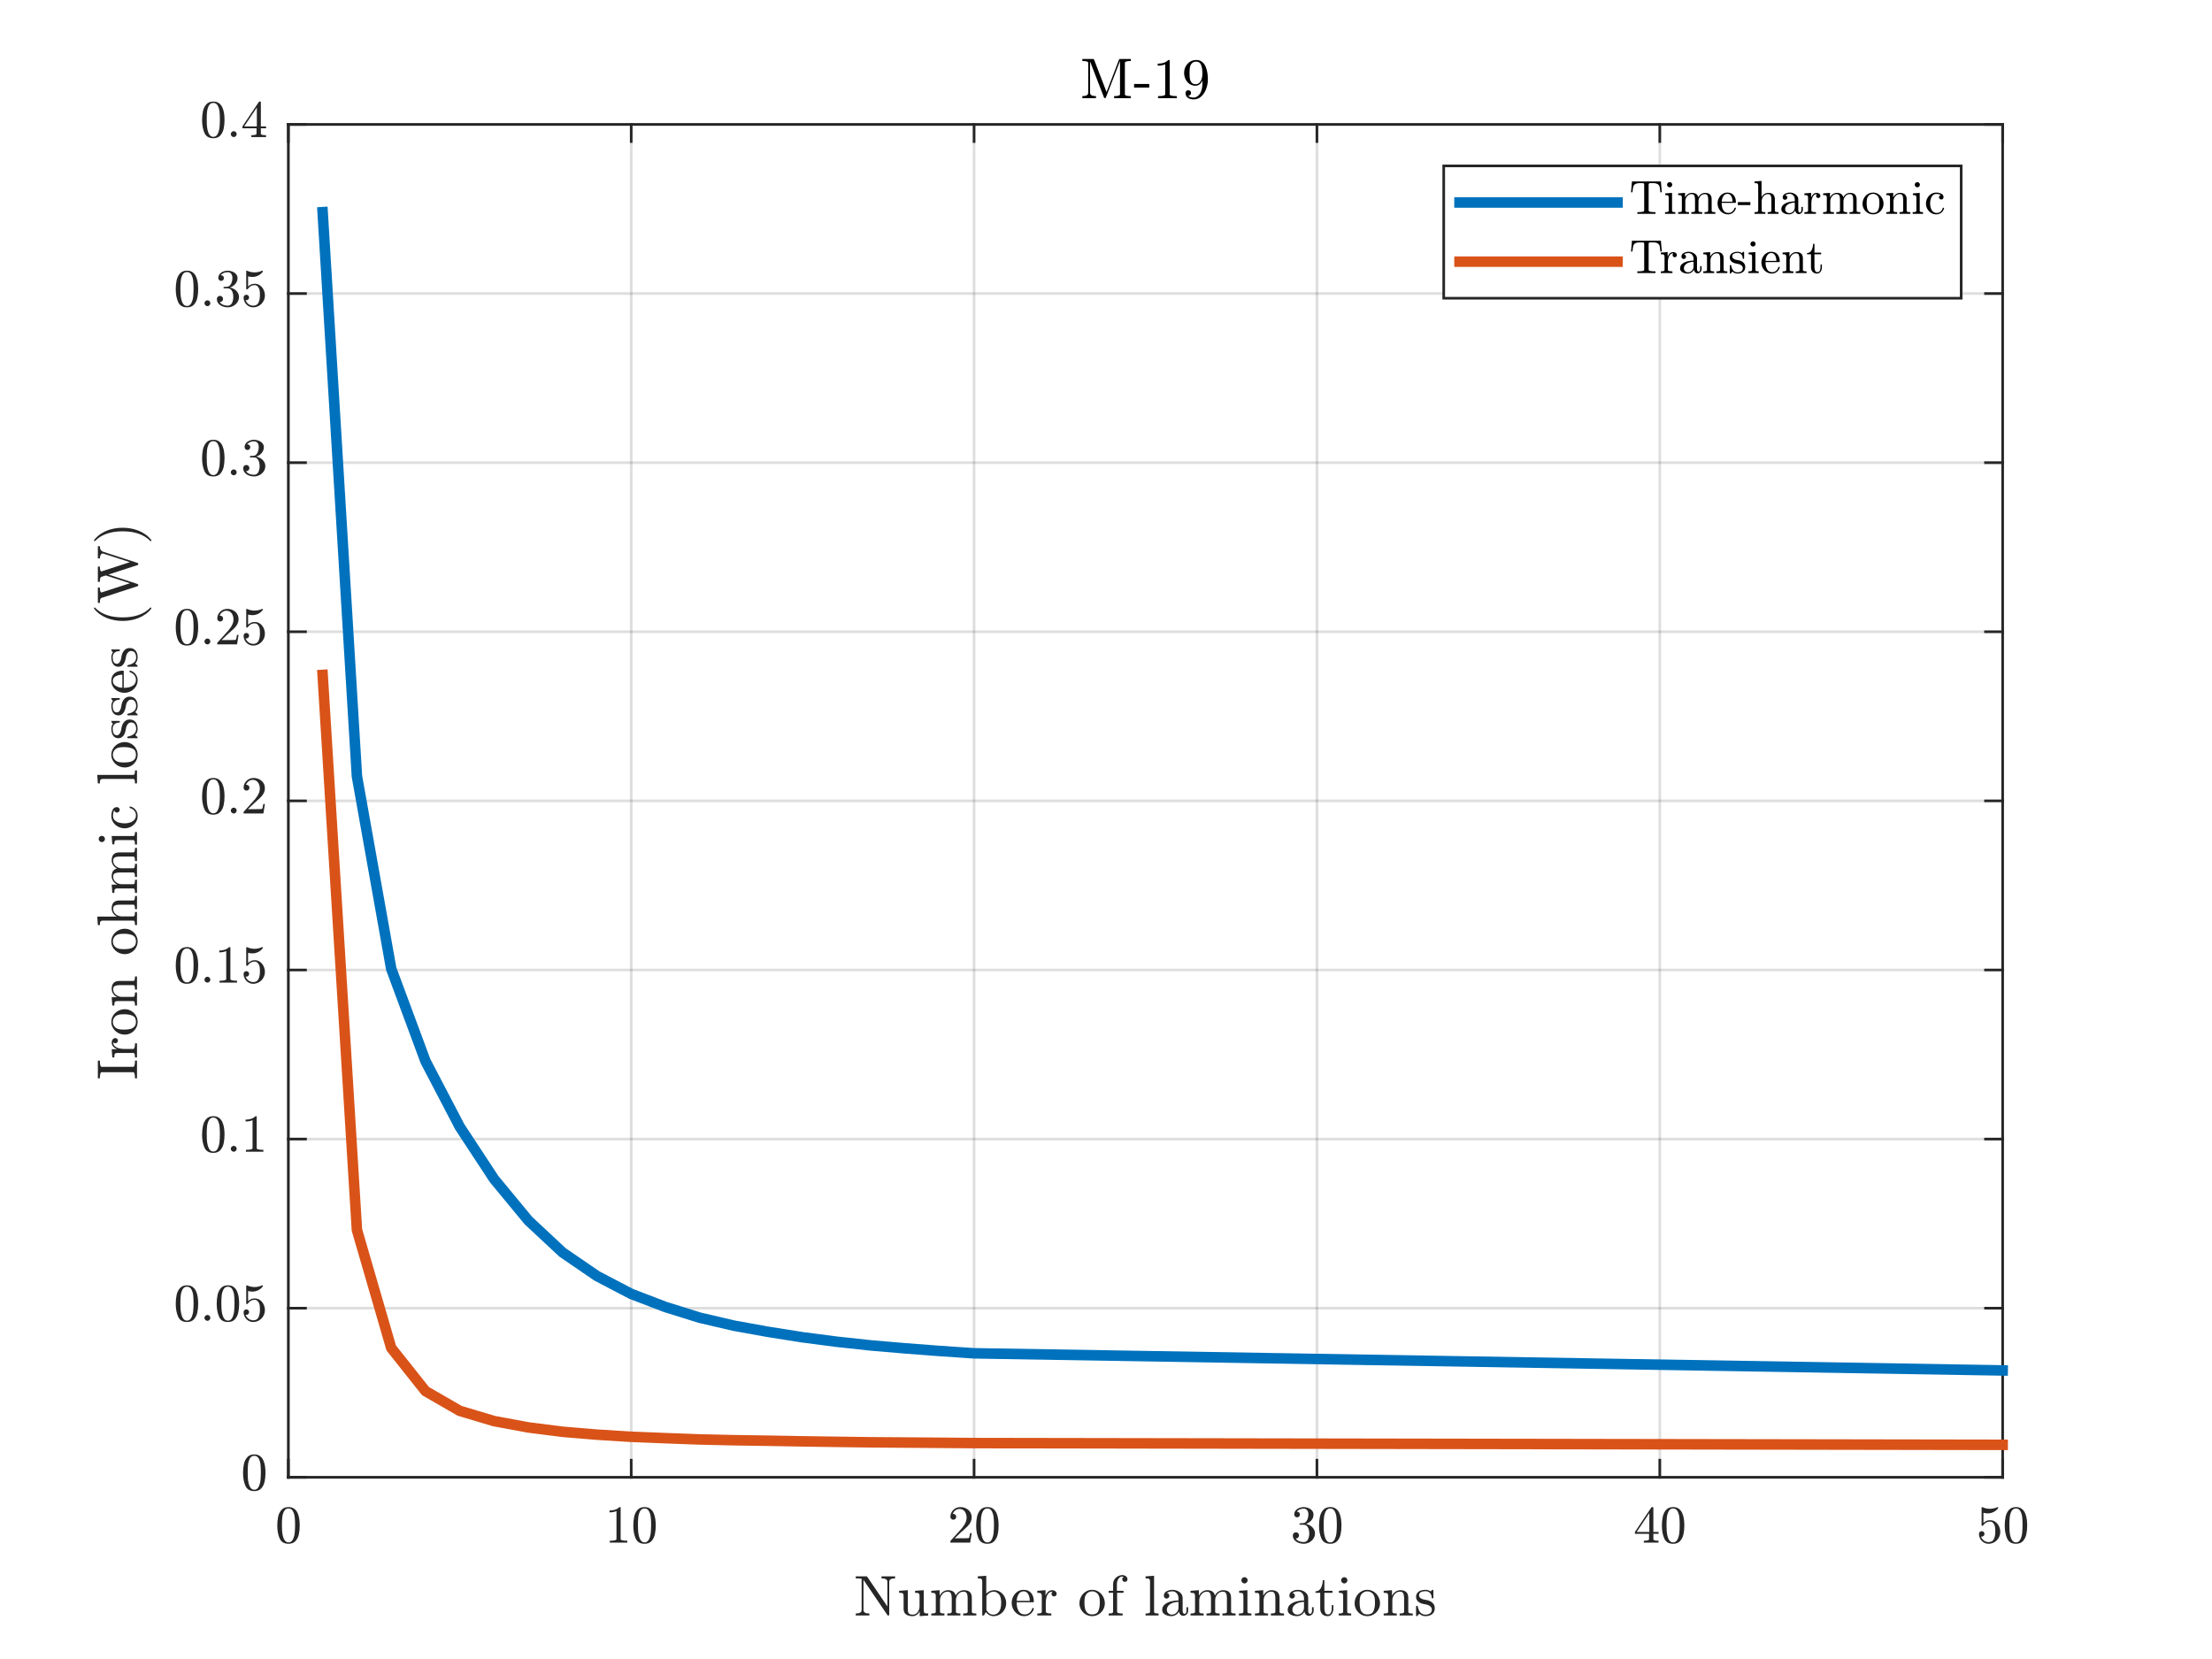 <?xml version="1.0"?>
<!DOCTYPE svg PUBLIC '-//W3C//DTD SVG 1.0//EN'
          'http://www.w3.org/TR/2001/REC-SVG-20010904/DTD/svg10.dtd'>
<svg xmlns:xlink="http://www.w3.org/1999/xlink" style="fill-opacity:1; color-rendering:auto; color-interpolation:auto; text-rendering:auto; stroke:black; stroke-linecap:square; stroke-miterlimit:10; shape-rendering:auto; stroke-opacity:1; fill:black; stroke-dasharray:none; font-weight:normal; stroke-width:1; font-family:'Dialog'; font-style:normal; stroke-linejoin:miter; font-size:12px; stroke-dashoffset:0; image-rendering:auto;" width="1120" height="840" xmlns="http://www.w3.org/2000/svg"
><rect width="100%" height="100%" fill="#333333" stroke="none"/><!--Generated by the Batik Graphics2D SVG Generator--><defs id="genericDefs"
  /><g
  ><defs id="defs1"
    ><clipPath clipPathUnits="userSpaceOnUse" id="clipPath1"
      ><path d="M0 0 L1120 0 L1120 840 L0 840 L0 0 Z"
      /></clipPath
    ></defs
    ><g style="fill:white; stroke:white;"
    ><rect x="0" y="0" width="1120" style="clip-path:url(#clipPath1); stroke:none;" height="840"
    /></g
    ><g style="fill:white; text-rendering:optimizeSpeed; color-rendering:optimizeSpeed; image-rendering:optimizeSpeed; shape-rendering:crispEdges; stroke:white; color-interpolation:sRGB;"
    ><rect x="0" width="1120" height="840" y="0" style="stroke:none;"
      /><path style="stroke:none;" d="M146 748 L1014 748 L1014 63 L146 63 Z"
    /></g
    ><g style="stroke-linecap:butt; fill-opacity:0.149; fill:rgb(38,38,38); text-rendering:geometricPrecision; image-rendering:optimizeQuality; color-rendering:optimizeQuality; stroke-linejoin:round; stroke:rgb(38,38,38); color-interpolation:linearRGB; stroke-width:1.333; stroke-opacity:0.149;"
    ><line y2="63" style="fill:none;" x1="146" x2="146" y1="748"
      /><line y2="63" style="fill:none;" x1="319.6" x2="319.6" y1="748"
      /><line y2="63" style="fill:none;" x1="493.2" x2="493.2" y1="748"
      /><line y2="63" style="fill:none;" x1="666.8" x2="666.8" y1="748"
      /><line y2="63" style="fill:none;" x1="840.4" x2="840.4" y1="748"
      /><line y2="63" style="fill:none;" x1="1014" x2="1014" y1="748"
      /><line y2="748" style="fill:none;" x1="1014" x2="146" y1="748"
      /><line y2="662.375" style="fill:none;" x1="1014" x2="146" y1="662.375"
      /><line y2="576.75" style="fill:none;" x1="1014" x2="146" y1="576.75"
      /><line y2="491.125" style="fill:none;" x1="1014" x2="146" y1="491.125"
      /><line y2="405.5" style="fill:none;" x1="1014" x2="146" y1="405.5"
      /><line y2="319.875" style="fill:none;" x1="1014" x2="146" y1="319.875"
      /><line y2="234.25" style="fill:none;" x1="1014" x2="146" y1="234.25"
      /><line y2="148.625" style="fill:none;" x1="1014" x2="146" y1="148.625"
      /><line y2="63" style="fill:none;" x1="1014" x2="146" y1="63"
      /><line x1="146" x2="1014" y1="748" style="stroke-linecap:square; fill-opacity:1; fill:none; stroke-opacity:1;" y2="748"
      /><line x1="146" x2="1014" y1="63" style="stroke-linecap:square; fill-opacity:1; fill:none; stroke-opacity:1;" y2="63"
      /><line x1="146" x2="146" y1="748" style="stroke-linecap:square; fill-opacity:1; fill:none; stroke-opacity:1;" y2="739.32"
      /><line x1="319.6" x2="319.6" y1="748" style="stroke-linecap:square; fill-opacity:1; fill:none; stroke-opacity:1;" y2="739.32"
      /><line x1="493.2" x2="493.2" y1="748" style="stroke-linecap:square; fill-opacity:1; fill:none; stroke-opacity:1;" y2="739.32"
      /><line x1="666.8" x2="666.8" y1="748" style="stroke-linecap:square; fill-opacity:1; fill:none; stroke-opacity:1;" y2="739.32"
      /><line x1="840.4" x2="840.4" y1="748" style="stroke-linecap:square; fill-opacity:1; fill:none; stroke-opacity:1;" y2="739.32"
      /><line x1="1014" x2="1014" y1="748" style="stroke-linecap:square; fill-opacity:1; fill:none; stroke-opacity:1;" y2="739.32"
      /><line x1="146" x2="146" y1="63" style="stroke-linecap:square; fill-opacity:1; fill:none; stroke-opacity:1;" y2="71.68"
      /><line x1="319.6" x2="319.6" y1="63" style="stroke-linecap:square; fill-opacity:1; fill:none; stroke-opacity:1;" y2="71.68"
      /><line x1="493.2" x2="493.2" y1="63" style="stroke-linecap:square; fill-opacity:1; fill:none; stroke-opacity:1;" y2="71.68"
      /><line x1="666.8" x2="666.8" y1="63" style="stroke-linecap:square; fill-opacity:1; fill:none; stroke-opacity:1;" y2="71.68"
      /><line x1="840.4" x2="840.4" y1="63" style="stroke-linecap:square; fill-opacity:1; fill:none; stroke-opacity:1;" y2="71.68"
      /><line x1="1014" x2="1014" y1="63" style="stroke-linecap:square; fill-opacity:1; fill:none; stroke-opacity:1;" y2="71.68"
    /></g
    ><g transform="translate(146,758.667)" style="font-size:26.667px; fill:rgb(38,38,38); text-rendering:geometricPrecision; image-rendering:optimizeQuality; color-rendering:optimizeQuality; font-family:'mwa_cmr10'; stroke:rgb(38,38,38); color-interpolation:linearRGB;"
    ><path style="stroke:none;" d="M0.083 22.994 Q-3.229 22.994 -4.417 20.267 Q-5.604 17.541 -5.604 13.79 Q-5.604 11.447 -5.182 9.377 Q-4.76 7.306 -3.487 5.861 Q-2.213 4.415 0.083 4.415 Q1.865 4.415 2.997 5.283 Q4.13 6.15 4.724 7.533 Q5.318 8.915 5.537 10.486 Q5.755 12.056 5.755 13.79 Q5.755 16.119 5.325 18.142 Q4.896 20.166 3.646 21.58 Q2.396 22.994 0.083 22.994 ZM0.083 22.291 Q1.583 22.291 2.325 20.752 Q3.068 19.212 3.24 17.337 Q3.412 15.462 3.412 13.353 Q3.412 11.322 3.24 9.611 Q3.068 7.9 2.333 6.509 Q1.599 5.119 0.083 5.119 Q-1.448 5.119 -2.182 6.517 Q-2.917 7.915 -3.088 9.619 Q-3.26 11.322 -3.26 13.353 Q-3.26 14.853 -3.19 16.189 Q-3.12 17.525 -2.807 18.939 Q-2.495 20.353 -1.784 21.322 Q-1.073 22.291 0.083 22.291 Z"
    /></g
    ><g transform="translate(319.6,758.667)" style="font-size:26.667px; fill:rgb(38,38,38); text-rendering:geometricPrecision; image-rendering:optimizeQuality; color-rendering:optimizeQuality; font-family:'mwa_cmr10'; stroke:rgb(38,38,38); color-interpolation:linearRGB;"
    ><path style="stroke:none;" d="M-10.833 22.4 L-10.833 21.447 Q-7.458 21.447 -7.458 20.587 L-7.458 6.415 Q-8.849 7.087 -10.99 7.087 L-10.99 6.15 Q-7.677 6.15 -5.99 4.415 L-5.615 4.415 Q-5.521 4.415 -5.435 4.486 Q-5.349 4.556 -5.349 4.65 L-5.349 20.587 Q-5.349 21.447 -1.974 21.447 L-1.974 22.4 L-10.833 22.4 Z"
      /><path style="stroke:none;" d="M6.75 22.994 Q3.438 22.994 2.25 20.267 Q1.062 17.541 1.062 13.79 Q1.062 11.447 1.484 9.377 Q1.906 7.306 3.18 5.861 Q4.453 4.415 6.75 4.415 Q8.531 4.415 9.664 5.283 Q10.797 6.15 11.391 7.533 Q11.984 8.915 12.203 10.486 Q12.422 12.056 12.422 13.79 Q12.422 16.119 11.992 18.142 Q11.562 20.166 10.312 21.58 Q9.062 22.994 6.75 22.994 ZM6.75 22.291 Q8.25 22.291 8.992 20.752 Q9.734 19.212 9.906 17.337 Q10.078 15.462 10.078 13.353 Q10.078 11.322 9.906 9.611 Q9.734 7.9 9 6.509 Q8.266 5.119 6.75 5.119 Q5.219 5.119 4.484 6.517 Q3.75 7.915 3.578 9.619 Q3.406 11.322 3.406 13.353 Q3.406 14.853 3.477 16.189 Q3.547 17.525 3.859 18.939 Q4.172 20.353 4.883 21.322 Q5.594 22.291 6.75 22.291 Z"
    /></g
    ><g transform="translate(493.2,758.667)" style="font-size:26.667px; fill:rgb(38,38,38); text-rendering:geometricPrecision; image-rendering:optimizeQuality; color-rendering:optimizeQuality; font-family:'mwa_cmr10'; stroke:rgb(38,38,38); color-interpolation:linearRGB;"
    ><path style="stroke:none;" d="M-11.99 22.4 L-11.99 21.681 Q-11.99 21.603 -11.943 21.525 L-7.74 16.884 Q-6.787 15.853 -6.201 15.158 Q-5.615 14.462 -5.029 13.556 Q-4.443 12.65 -4.107 11.705 Q-3.771 10.759 -3.771 9.697 Q-3.771 8.603 -4.185 7.587 Q-4.599 6.572 -5.404 5.97 Q-6.208 5.369 -7.365 5.369 Q-8.537 5.369 -9.474 6.072 Q-10.412 6.775 -10.787 7.9 Q-10.677 7.869 -10.505 7.869 Q-9.896 7.869 -9.466 8.275 Q-9.037 8.681 -9.037 9.337 Q-9.037 9.947 -9.466 10.377 Q-9.896 10.806 -10.505 10.806 Q-11.13 10.806 -11.56 10.369 Q-11.99 9.931 -11.99 9.337 Q-11.99 8.322 -11.607 7.431 Q-11.224 6.54 -10.505 5.845 Q-9.787 5.15 -8.88 4.783 Q-7.974 4.415 -6.958 4.415 Q-5.427 4.415 -4.091 5.072 Q-2.755 5.728 -1.982 6.915 Q-1.208 8.103 -1.208 9.697 Q-1.208 10.884 -1.724 11.939 Q-2.24 12.994 -3.037 13.853 Q-3.833 14.712 -5.091 15.806 Q-6.349 16.9 -6.74 17.275 L-9.802 20.212 L-7.208 20.212 Q-5.287 20.212 -4.005 20.181 Q-2.724 20.15 -2.646 20.072 Q-2.318 19.744 -1.99 17.587 L-1.208 17.587 L-1.974 22.4 L-11.99 22.4 Z"
      /><path style="stroke:none;" d="M6.75 22.994 Q3.438 22.994 2.25 20.267 Q1.062 17.541 1.062 13.79 Q1.062 11.447 1.484 9.377 Q1.906 7.306 3.18 5.861 Q4.453 4.415 6.75 4.415 Q8.531 4.415 9.664 5.283 Q10.797 6.15 11.391 7.533 Q11.984 8.915 12.203 10.486 Q12.422 12.056 12.422 13.79 Q12.422 16.119 11.992 18.142 Q11.562 20.166 10.312 21.58 Q9.062 22.994 6.75 22.994 ZM6.75 22.291 Q8.25 22.291 8.992 20.752 Q9.734 19.212 9.906 17.337 Q10.078 15.462 10.078 13.353 Q10.078 11.322 9.906 9.611 Q9.734 7.9 9 6.509 Q8.266 5.119 6.75 5.119 Q5.219 5.119 4.484 6.517 Q3.75 7.915 3.578 9.619 Q3.406 11.322 3.406 13.353 Q3.406 14.853 3.477 16.189 Q3.547 17.525 3.859 18.939 Q4.172 20.353 4.883 21.322 Q5.594 22.291 6.75 22.291 Z"
    /></g
    ><g transform="translate(666.8,758.667)" style="font-size:26.667px; fill:rgb(38,38,38); text-rendering:geometricPrecision; image-rendering:optimizeQuality; color-rendering:optimizeQuality; font-family:'mwa_cmr10'; stroke:rgb(38,38,38); color-interpolation:linearRGB;"
    ><path style="stroke:none;" d="M-10.755 20.322 Q-10.13 21.244 -9.06 21.689 Q-7.99 22.134 -6.771 22.134 Q-5.193 22.134 -4.537 20.798 Q-3.88 19.462 -3.88 17.759 Q-3.88 16.994 -4.021 16.228 Q-4.162 15.462 -4.49 14.806 Q-4.818 14.15 -5.388 13.752 Q-5.958 13.353 -6.787 13.353 L-8.583 13.353 Q-8.818 13.353 -8.818 13.103 L-8.818 12.869 Q-8.818 12.65 -8.583 12.65 L-7.099 12.54 Q-6.146 12.54 -5.521 11.83 Q-4.896 11.119 -4.607 10.095 Q-4.318 9.072 -4.318 8.15 Q-4.318 6.853 -4.919 6.025 Q-5.521 5.197 -6.771 5.197 Q-7.802 5.197 -8.732 5.587 Q-9.662 5.978 -10.224 6.759 Q-10.162 6.744 -10.122 6.744 Q-10.083 6.744 -10.037 6.744 Q-9.427 6.744 -9.021 7.165 Q-8.615 7.587 -8.615 8.181 Q-8.615 8.759 -9.021 9.181 Q-9.427 9.603 -10.037 9.603 Q-10.63 9.603 -11.052 9.181 Q-11.474 8.759 -11.474 8.181 Q-11.474 7.009 -10.779 6.158 Q-10.083 5.306 -8.982 4.861 Q-7.88 4.415 -6.771 4.415 Q-5.943 4.415 -5.037 4.658 Q-4.13 4.9 -3.396 5.361 Q-2.662 5.822 -2.193 6.533 Q-1.724 7.244 -1.724 8.15 Q-1.724 9.275 -2.232 10.244 Q-2.74 11.212 -3.622 11.908 Q-4.505 12.603 -5.552 12.947 Q-4.38 13.165 -3.326 13.83 Q-2.271 14.494 -1.63 15.517 Q-0.99 16.541 -0.99 17.728 Q-0.99 19.228 -1.81 20.431 Q-2.63 21.634 -3.958 22.314 Q-5.287 22.994 -6.771 22.994 Q-8.037 22.994 -9.31 22.509 Q-10.583 22.025 -11.388 21.064 Q-12.193 20.103 -12.193 18.759 Q-12.193 18.087 -11.747 17.642 Q-11.302 17.197 -10.63 17.197 Q-10.193 17.197 -9.833 17.4 Q-9.474 17.603 -9.271 17.97 Q-9.068 18.337 -9.068 18.759 Q-9.068 19.416 -9.529 19.869 Q-9.99 20.322 -10.63 20.322 L-10.755 20.322 Z"
      /><path style="stroke:none;" d="M6.75 22.994 Q3.438 22.994 2.25 20.267 Q1.062 17.541 1.062 13.79 Q1.062 11.447 1.484 9.377 Q1.906 7.306 3.18 5.861 Q4.453 4.415 6.75 4.415 Q8.531 4.415 9.664 5.283 Q10.797 6.15 11.391 7.533 Q11.984 8.915 12.203 10.486 Q12.422 12.056 12.422 13.79 Q12.422 16.119 11.992 18.142 Q11.562 20.166 10.312 21.58 Q9.062 22.994 6.75 22.994 ZM6.75 22.291 Q8.25 22.291 8.992 20.752 Q9.734 19.212 9.906 17.337 Q10.078 15.462 10.078 13.353 Q10.078 11.322 9.906 9.611 Q9.734 7.9 9 6.509 Q8.266 5.119 6.75 5.119 Q5.219 5.119 4.484 6.517 Q3.75 7.915 3.578 9.619 Q3.406 11.322 3.406 13.353 Q3.406 14.853 3.477 16.189 Q3.547 17.525 3.859 18.939 Q4.172 20.353 4.883 21.322 Q5.594 22.291 6.75 22.291 Z"
    /></g
    ><g transform="translate(840.4,758.667)" style="font-size:26.667px; fill:rgb(38,38,38); text-rendering:geometricPrecision; image-rendering:optimizeQuality; color-rendering:optimizeQuality; font-family:'mwa_cmr10'; stroke:rgb(38,38,38); color-interpolation:linearRGB;"
    ><path style="stroke:none;" d="M-12.583 17.947 L-12.583 16.994 L-4.24 4.556 Q-4.146 4.415 -3.958 4.415 L-3.568 4.415 Q-3.255 4.415 -3.255 4.728 L-3.255 16.994 L-0.615 16.994 L-0.615 17.947 L-3.255 17.947 L-3.255 20.587 Q-3.255 21.15 -2.466 21.298 Q-1.677 21.447 -0.63 21.447 L-0.63 22.4 L-8.068 22.4 L-8.068 21.447 Q-7.037 21.447 -6.24 21.298 Q-5.443 21.15 -5.443 20.587 L-5.443 17.947 L-12.583 17.947 ZM-11.693 16.994 L-5.287 16.994 L-5.287 7.431 L-11.693 16.994 Z"
      /><path style="stroke:none;" d="M6.75 22.994 Q3.438 22.994 2.25 20.267 Q1.062 17.541 1.062 13.79 Q1.062 11.447 1.484 9.377 Q1.906 7.306 3.18 5.861 Q4.453 4.415 6.75 4.415 Q8.531 4.415 9.664 5.283 Q10.797 6.15 11.391 7.533 Q11.984 8.915 12.203 10.486 Q12.422 12.056 12.422 13.79 Q12.422 16.119 11.992 18.142 Q11.562 20.166 10.312 21.58 Q9.062 22.994 6.75 22.994 ZM6.75 22.291 Q8.25 22.291 8.992 20.752 Q9.734 19.212 9.906 17.337 Q10.078 15.462 10.078 13.353 Q10.078 11.322 9.906 9.611 Q9.734 7.9 9 6.509 Q8.266 5.119 6.75 5.119 Q5.219 5.119 4.484 6.517 Q3.75 7.915 3.578 9.619 Q3.406 11.322 3.406 13.353 Q3.406 14.853 3.477 16.189 Q3.547 17.525 3.859 18.939 Q4.172 20.353 4.883 21.322 Q5.594 22.291 6.75 22.291 Z"
    /></g
    ><g transform="translate(1014,758.667)" style="font-size:26.667px; fill:rgb(38,38,38); text-rendering:geometricPrecision; image-rendering:optimizeQuality; color-rendering:optimizeQuality; font-family:'mwa_cmr10'; stroke:rgb(38,38,38); color-interpolation:linearRGB;"
    ><path style="stroke:none;" d="M-10.99 19.322 Q-10.708 20.119 -10.138 20.767 Q-9.568 21.416 -8.779 21.775 Q-7.99 22.134 -7.146 22.134 Q-5.193 22.134 -4.458 20.619 Q-3.724 19.103 -3.724 16.947 Q-3.724 16.009 -3.755 15.369 Q-3.787 14.728 -3.927 14.134 Q-4.177 13.181 -4.81 12.47 Q-5.443 11.759 -6.349 11.759 Q-7.255 11.759 -7.912 12.04 Q-8.568 12.322 -8.974 12.689 Q-9.38 13.056 -9.693 13.462 Q-10.005 13.869 -10.083 13.9 L-10.396 13.9 Q-10.458 13.9 -10.56 13.814 Q-10.662 13.728 -10.662 13.65 L-10.662 4.634 Q-10.662 4.556 -10.576 4.486 Q-10.49 4.415 -10.396 4.415 L-10.318 4.415 Q-8.49 5.29 -6.458 5.29 Q-4.443 5.29 -2.583 4.415 L-2.505 4.415 Q-2.412 4.415 -2.333 4.486 Q-2.255 4.556 -2.255 4.634 L-2.255 4.884 Q-2.255 5.009 -2.318 5.009 Q-3.24 6.244 -4.63 6.923 Q-6.021 7.603 -7.505 7.603 Q-8.583 7.603 -9.724 7.306 L-9.724 12.4 Q-8.818 11.681 -8.115 11.369 Q-7.412 11.056 -6.318 11.056 Q-4.833 11.056 -3.654 11.915 Q-2.474 12.775 -1.841 14.15 Q-1.208 15.525 -1.208 16.962 Q-1.208 18.587 -2.005 19.97 Q-2.802 21.353 -4.169 22.173 Q-5.537 22.994 -7.146 22.994 Q-8.474 22.994 -9.591 22.306 Q-10.708 21.619 -11.349 20.462 Q-11.99 19.306 -11.99 17.994 Q-11.99 17.384 -11.591 17.002 Q-11.193 16.619 -10.599 16.619 Q-10.005 16.619 -9.607 17.009 Q-9.208 17.4 -9.208 17.994 Q-9.208 18.572 -9.607 18.978 Q-10.005 19.384 -10.599 19.384 Q-10.693 19.384 -10.81 19.361 Q-10.927 19.337 -10.99 19.322 Z"
      /><path style="stroke:none;" d="M6.75 22.994 Q3.438 22.994 2.25 20.267 Q1.062 17.541 1.062 13.79 Q1.062 11.447 1.484 9.377 Q1.906 7.306 3.18 5.861 Q4.453 4.415 6.75 4.415 Q8.531 4.415 9.664 5.283 Q10.797 6.15 11.391 7.533 Q11.984 8.915 12.203 10.486 Q12.422 12.056 12.422 13.79 Q12.422 16.119 11.992 18.142 Q11.562 20.166 10.312 21.58 Q9.062 22.994 6.75 22.994 ZM6.75 22.291 Q8.25 22.291 8.992 20.752 Q9.734 19.212 9.906 17.337 Q10.078 15.462 10.078 13.353 Q10.078 11.322 9.906 9.611 Q9.734 7.9 9 6.509 Q8.266 5.119 6.75 5.119 Q5.219 5.119 4.484 6.517 Q3.75 7.915 3.578 9.619 Q3.406 11.322 3.406 13.353 Q3.406 14.853 3.477 16.189 Q3.547 17.525 3.859 18.939 Q4.172 20.353 4.883 21.322 Q5.594 22.291 6.75 22.291 Z"
    /></g
    ><g transform="translate(580,793.333)" style="font-size:29.333px; fill:rgb(38,38,38); text-rendering:geometricPrecision; image-rendering:optimizeQuality; color-rendering:optimizeQuality; font-family:'mwa_cmr10'; stroke:rgb(38,38,38); color-interpolation:linearRGB;"
    ><path style="stroke:none;" d="M-146.713 24.64 L-146.713 23.624 Q-143.729 23.624 -143.729 21.905 L-143.729 6.015 Q-144.667 5.843 -146.713 5.843 L-146.713 4.827 L-141.167 4.827 Q-141.026 4.827 -140.963 4.937 L-130.698 20.046 L-130.698 7.562 Q-130.698 5.843 -133.682 5.843 L-133.682 4.827 L-126.792 4.827 L-126.792 5.843 Q-129.76 5.843 -129.76 7.562 L-129.76 24.39 Q-129.76 24.468 -129.877 24.554 Q-129.995 24.64 -130.057 24.64 L-130.417 24.64 Q-130.557 24.64 -130.604 24.53 L-142.792 6.593 L-142.792 21.905 Q-142.792 23.624 -139.807 23.624 L-139.807 24.64 L-146.713 24.64 Z"
      /><path style="stroke:none;" d="M-122.479 21.187 L-122.479 14.78 Q-122.479 13.999 -122.713 13.655 Q-122.948 13.312 -123.385 13.234 Q-123.823 13.155 -124.745 13.155 L-124.745 12.14 L-120.354 11.827 L-120.354 21.187 Q-120.354 22.312 -120.19 22.945 Q-120.026 23.577 -119.495 23.89 Q-118.963 24.202 -117.807 24.202 Q-116.245 24.202 -115.323 22.898 Q-114.401 21.593 -114.401 19.937 L-114.401 14.78 Q-114.401 13.999 -114.643 13.655 Q-114.885 13.312 -115.315 13.234 Q-115.745 13.155 -116.666 13.155 L-116.666 12.14 L-112.291 11.827 L-112.291 21.999 Q-112.291 22.765 -112.057 23.116 Q-111.823 23.468 -111.385 23.546 Q-110.948 23.624 -110.026 23.624 L-110.026 24.64 L-114.323 24.968 L-114.323 22.515 Q-114.854 23.609 -115.815 24.288 Q-116.776 24.968 -117.948 24.968 Q-120.026 24.968 -121.252 24.085 Q-122.479 23.202 -122.479 21.187 Z"
      /><path style="stroke:none;" d="M-108.448 24.64 L-108.448 23.624 Q-107.448 23.624 -106.816 23.468 Q-106.183 23.312 -106.183 22.702 L-106.183 14.78 Q-106.183 13.999 -106.417 13.655 Q-106.651 13.312 -107.089 13.234 Q-107.526 13.155 -108.448 13.155 L-108.448 12.14 L-104.245 11.827 L-104.245 14.655 Q-103.651 13.405 -102.511 12.617 Q-101.37 11.827 -100.026 11.827 Q-96.698 11.827 -96.105 14.546 Q-95.526 13.327 -94.409 12.577 Q-93.292 11.827 -91.964 11.827 Q-90.651 11.827 -89.745 12.249 Q-88.839 12.671 -88.386 13.546 Q-87.933 14.421 -87.933 15.734 L-87.933 22.702 Q-87.933 23.312 -87.292 23.468 Q-86.651 23.624 -85.667 23.624 L-85.667 24.64 L-92.308 24.64 L-92.308 23.624 Q-91.323 23.624 -90.683 23.468 Q-90.042 23.312 -90.042 22.702 L-90.042 15.812 Q-90.042 14.359 -90.456 13.468 Q-90.87 12.577 -92.151 12.577 Q-93.823 12.577 -94.909 13.921 Q-95.995 15.265 -95.995 16.984 L-95.995 22.702 Q-95.995 23.312 -95.362 23.468 Q-94.73 23.624 -93.73 23.624 L-93.73 24.64 L-100.37 24.64 L-100.37 23.624 Q-99.386 23.624 -98.745 23.468 Q-98.105 23.312 -98.105 22.702 L-98.105 15.812 Q-98.105 14.405 -98.519 13.492 Q-98.933 12.577 -100.198 12.577 Q-101.886 12.577 -102.972 13.921 Q-104.058 15.265 -104.058 16.984 L-104.058 22.702 Q-104.058 23.312 -103.417 23.468 Q-102.776 23.624 -101.808 23.624 L-101.808 24.64 L-108.448 24.64 Z"
      /><path style="stroke:none;" d="M-82.662 24.64 L-82.662 7.484 Q-82.662 6.702 -82.897 6.351 Q-83.131 5.999 -83.569 5.921 Q-84.006 5.843 -84.928 5.843 L-84.928 4.827 L-80.631 4.515 L-80.631 13.593 Q-80.162 13.062 -79.514 12.655 Q-78.865 12.249 -78.131 12.038 Q-77.397 11.827 -76.631 11.827 Q-75.334 11.827 -74.217 12.351 Q-73.1 12.874 -72.279 13.796 Q-71.459 14.718 -70.998 15.913 Q-70.537 17.109 -70.537 18.374 Q-70.537 20.14 -71.397 21.655 Q-72.256 23.171 -73.733 24.07 Q-75.209 24.968 -76.99 24.968 Q-78.084 24.968 -79.123 24.398 Q-80.162 23.827 -80.834 22.905 L-81.819 24.64 L-82.662 24.64 ZM-80.553 21.796 Q-80.069 22.859 -79.162 23.53 Q-78.256 24.202 -77.147 24.202 Q-75.647 24.202 -74.725 23.335 Q-73.803 22.468 -73.436 21.155 Q-73.069 19.843 -73.069 18.374 Q-73.069 15.937 -73.694 14.655 Q-73.975 14.093 -74.467 13.609 Q-74.959 13.124 -75.561 12.851 Q-76.162 12.577 -76.834 12.577 Q-77.99 12.577 -78.983 13.195 Q-79.975 13.812 -80.553 14.843 L-80.553 21.796 Z"
      /><path style="stroke:none;" d="M-61.348 24.968 Q-63.114 24.968 -64.59 24.038 Q-66.067 23.109 -66.911 21.562 Q-67.754 20.015 -67.754 18.28 Q-67.754 16.577 -66.989 15.054 Q-66.223 13.53 -64.84 12.585 Q-63.457 11.64 -61.754 11.64 Q-60.426 11.64 -59.442 12.085 Q-58.457 12.53 -57.817 13.327 Q-57.176 14.124 -56.856 15.195 Q-56.536 16.265 -56.536 17.562 Q-56.536 17.937 -56.832 17.937 L-65.223 17.937 L-65.223 18.249 Q-65.223 20.655 -64.254 22.382 Q-63.286 24.109 -61.082 24.109 Q-60.192 24.109 -59.434 23.718 Q-58.676 23.327 -58.121 22.616 Q-57.567 21.905 -57.364 21.093 Q-57.332 20.999 -57.254 20.921 Q-57.176 20.843 -57.082 20.843 L-56.832 20.843 Q-56.536 20.843 -56.536 21.218 Q-56.942 22.859 -58.301 23.913 Q-59.661 24.968 -61.348 24.968 ZM-65.192 17.218 L-58.582 17.218 Q-58.582 16.124 -58.887 15.007 Q-59.192 13.89 -59.903 13.148 Q-60.614 12.405 -61.754 12.405 Q-63.395 12.405 -64.293 13.945 Q-65.192 15.484 -65.192 17.218 Z"
      /><path style="stroke:none;" d="M-54.78 24.64 L-54.78 23.624 Q-53.795 23.624 -53.155 23.468 Q-52.514 23.312 -52.514 22.702 L-52.514 14.78 Q-52.514 13.999 -52.748 13.655 Q-52.983 13.312 -53.42 13.234 Q-53.858 13.155 -54.78 13.155 L-54.78 12.14 L-50.623 11.827 L-50.623 14.655 Q-50.17 13.39 -49.303 12.609 Q-48.436 11.827 -47.202 11.827 Q-46.342 11.827 -45.663 12.335 Q-44.983 12.843 -44.983 13.687 Q-44.983 14.202 -45.358 14.593 Q-45.733 14.984 -46.28 14.984 Q-46.827 14.984 -47.209 14.601 Q-47.592 14.218 -47.592 13.687 Q-47.592 12.905 -47.03 12.577 L-47.202 12.577 Q-48.373 12.577 -49.116 13.429 Q-49.858 14.28 -50.17 15.538 Q-50.483 16.796 -50.483 17.937 L-50.483 22.702 Q-50.483 23.624 -47.67 23.624 L-47.67 24.64 L-54.78 24.64 Z"
      /><path style="stroke:none;" d="M-27.013 24.968 Q-28.747 24.968 -30.24 24.085 Q-31.732 23.202 -32.591 21.71 Q-33.451 20.218 -33.451 18.468 Q-33.451 17.14 -32.982 15.905 Q-32.513 14.671 -31.622 13.702 Q-30.732 12.734 -29.56 12.187 Q-28.388 11.64 -27.013 11.64 Q-25.232 11.64 -23.763 12.585 Q-22.294 13.53 -21.443 15.109 Q-20.591 16.687 -20.591 18.468 Q-20.591 20.202 -21.458 21.702 Q-22.326 23.202 -23.802 24.085 Q-25.279 24.968 -27.013 24.968 ZM-27.013 24.109 Q-24.685 24.109 -23.912 22.429 Q-23.138 20.749 -23.138 18.14 Q-23.138 16.687 -23.294 15.726 Q-23.451 14.765 -23.966 13.984 Q-24.294 13.515 -24.794 13.148 Q-25.294 12.78 -25.857 12.593 Q-26.419 12.405 -27.013 12.405 Q-27.919 12.405 -28.732 12.82 Q-29.544 13.234 -30.091 13.984 Q-30.622 14.812 -30.771 15.796 Q-30.919 16.78 -30.919 18.14 Q-30.919 19.765 -30.638 21.062 Q-30.357 22.359 -29.497 23.234 Q-28.638 24.109 -27.013 24.109 Z"
      /><path style="stroke:none;" d="M-18.659 24.64 L-18.659 23.624 Q-17.69 23.624 -17.049 23.468 Q-16.409 23.312 -16.409 22.702 L-16.409 13.155 L-18.628 13.155 L-18.628 12.14 L-16.409 12.14 L-16.409 8.671 Q-16.409 7.734 -16.018 6.921 Q-15.628 6.109 -14.971 5.499 Q-14.315 4.89 -13.456 4.538 Q-12.596 4.187 -11.675 4.187 Q-10.706 4.187 -9.917 4.773 Q-9.128 5.359 -9.128 6.312 Q-9.128 6.874 -9.503 7.249 Q-9.878 7.624 -10.44 7.624 Q-10.987 7.624 -11.378 7.249 Q-11.768 6.874 -11.768 6.312 Q-11.768 5.405 -10.987 5.093 Q-11.456 4.937 -11.815 4.937 Q-12.675 4.937 -13.276 5.538 Q-13.878 6.14 -14.175 7.007 Q-14.471 7.874 -14.471 8.718 L-14.471 12.14 L-11.128 12.14 L-11.128 13.155 L-14.378 13.155 L-14.378 22.702 Q-14.378 23.296 -13.526 23.46 Q-12.675 23.624 -11.565 23.624 L-11.565 24.64 L-18.659 24.64 Z"
      /><path style="stroke:none;" d="M0.035 24.64 L0.035 23.624 Q1.035 23.624 1.668 23.468 Q2.301 23.312 2.301 22.702 L2.301 7.484 Q2.301 6.702 2.066 6.351 Q1.832 5.999 1.394 5.921 Q0.957 5.843 0.035 5.843 L0.035 4.827 L4.348 4.515 L4.348 22.702 Q4.348 23.312 4.98 23.468 Q5.613 23.624 6.598 23.624 L6.598 24.64 L0.035 24.64 Z"
      /><path style="stroke:none;" d="M8.449 21.796 Q8.449 20.062 9.808 18.984 Q11.168 17.905 13.074 17.46 Q14.98 17.015 16.699 17.015 L16.699 15.812 Q16.699 14.984 16.332 14.195 Q15.964 13.405 15.269 12.905 Q14.574 12.405 13.73 12.405 Q11.808 12.405 10.808 13.265 Q11.355 13.265 11.714 13.687 Q12.074 14.109 12.074 14.655 Q12.074 15.234 11.668 15.648 Q11.261 16.062 10.699 16.062 Q10.105 16.062 9.699 15.648 Q9.293 15.234 9.293 14.655 Q9.293 13.124 10.675 12.382 Q12.058 11.64 13.73 11.64 Q14.918 11.64 16.105 12.14 Q17.293 12.64 18.05 13.577 Q18.808 14.515 18.808 15.765 L18.808 22.296 Q18.808 22.859 19.05 23.335 Q19.293 23.812 19.793 23.812 Q20.277 23.812 20.511 23.327 Q20.746 22.843 20.746 22.296 L20.746 20.437 L21.589 20.437 L21.589 22.296 Q21.589 22.937 21.253 23.523 Q20.918 24.109 20.339 24.46 Q19.761 24.812 19.105 24.812 Q18.246 24.812 17.636 24.155 Q17.027 23.499 16.949 22.593 Q16.418 23.671 15.371 24.32 Q14.324 24.968 13.121 24.968 Q12.027 24.968 10.957 24.64 Q9.886 24.312 9.168 23.609 Q8.449 22.905 8.449 21.796 ZM10.808 21.796 Q10.808 22.812 11.558 23.507 Q12.308 24.202 13.324 24.202 Q14.261 24.202 15.027 23.734 Q15.793 23.265 16.246 22.46 Q16.699 21.655 16.699 20.765 L16.699 17.749 Q15.371 17.749 13.996 18.179 Q12.621 18.609 11.714 19.53 Q10.808 20.452 10.808 21.796 Z"
      /><path style="stroke:none;" d="M22.819 24.64 L22.819 23.624 Q23.819 23.624 24.451 23.468 Q25.084 23.312 25.084 22.702 L25.084 14.78 Q25.084 13.999 24.85 13.655 Q24.616 13.312 24.178 13.234 Q23.741 13.155 22.819 13.155 L22.819 12.14 L27.022 11.827 L27.022 14.655 Q27.616 13.405 28.756 12.617 Q29.897 11.827 31.241 11.827 Q34.569 11.827 35.162 14.546 Q35.74 13.327 36.858 12.577 Q37.975 11.827 39.303 11.827 Q40.615 11.827 41.522 12.249 Q42.428 12.671 42.881 13.546 Q43.334 14.421 43.334 15.734 L43.334 22.702 Q43.334 23.312 43.975 23.468 Q44.615 23.624 45.6 23.624 L45.6 24.64 L38.959 24.64 L38.959 23.624 Q39.944 23.624 40.584 23.468 Q41.225 23.312 41.225 22.702 L41.225 15.812 Q41.225 14.359 40.811 13.468 Q40.397 12.577 39.115 12.577 Q37.444 12.577 36.358 13.921 Q35.272 15.265 35.272 16.984 L35.272 22.702 Q35.272 23.312 35.905 23.468 Q36.537 23.624 37.537 23.624 L37.537 24.64 L30.897 24.64 L30.897 23.624 Q31.881 23.624 32.522 23.468 Q33.162 23.312 33.162 22.702 L33.162 15.812 Q33.162 14.405 32.748 13.492 Q32.334 12.577 31.069 12.577 Q29.381 12.577 28.295 13.921 Q27.209 15.265 27.209 16.984 L27.209 22.702 Q27.209 23.312 27.85 23.468 Q28.491 23.624 29.459 23.624 L29.459 24.64 L22.819 24.64 Z"
      /><path style="stroke:none;" d="M47.294 24.64 L47.294 23.624 Q48.294 23.624 48.927 23.468 Q49.56 23.312 49.56 22.702 L49.56 14.78 Q49.56 13.671 49.13 13.413 Q48.701 13.155 47.419 13.155 L47.419 12.14 L51.607 11.827 L51.607 22.702 Q51.607 23.312 52.154 23.468 Q52.701 23.624 53.623 23.624 L53.623 24.64 L47.294 24.64 ZM48.529 6.843 Q48.529 6.202 49.013 5.718 Q49.498 5.234 50.107 5.234 Q50.529 5.234 50.912 5.452 Q51.294 5.671 51.505 6.054 Q51.716 6.437 51.716 6.843 Q51.716 7.468 51.232 7.945 Q50.748 8.421 50.107 8.421 Q49.498 8.421 49.013 7.945 Q48.529 7.468 48.529 6.843 Z"
      /><path style="stroke:none;" d="M55.411 24.64 L55.411 23.624 Q56.411 23.624 57.044 23.468 Q57.677 23.312 57.677 22.702 L57.677 14.78 Q57.677 13.999 57.443 13.655 Q57.208 13.312 56.771 13.234 Q56.333 13.155 55.411 13.155 L55.411 12.14 L59.614 11.827 L59.614 14.655 Q60.208 13.405 61.349 12.617 Q62.489 11.827 63.833 11.827 Q65.833 11.827 66.849 12.788 Q67.865 13.749 67.865 15.734 L67.865 22.702 Q67.865 23.312 68.497 23.468 Q69.13 23.624 70.13 23.624 L70.13 24.64 L63.489 24.64 L63.489 23.624 Q64.474 23.624 65.115 23.468 Q65.755 23.312 65.755 22.702 L65.755 15.812 Q65.755 14.405 65.341 13.492 Q64.927 12.577 63.661 12.577 Q61.974 12.577 60.888 13.921 Q59.802 15.265 59.802 16.984 L59.802 22.702 Q59.802 23.312 60.443 23.468 Q61.083 23.624 62.052 23.624 L62.052 24.64 L55.411 24.64 Z"
      /><path style="stroke:none;" d="M72.005 21.796 Q72.005 20.062 73.364 18.984 Q74.723 17.905 76.63 17.46 Q78.536 17.015 80.255 17.015 L80.255 15.812 Q80.255 14.984 79.887 14.195 Q79.52 13.405 78.825 12.905 Q78.13 12.405 77.286 12.405 Q75.364 12.405 74.364 13.265 Q74.911 13.265 75.27 13.687 Q75.63 14.109 75.63 14.655 Q75.63 15.234 75.223 15.648 Q74.817 16.062 74.255 16.062 Q73.661 16.062 73.255 15.648 Q72.848 15.234 72.848 14.655 Q72.848 13.124 74.231 12.382 Q75.614 11.64 77.286 11.64 Q78.473 11.64 79.661 12.14 Q80.848 12.64 81.606 13.577 Q82.364 14.515 82.364 15.765 L82.364 22.296 Q82.364 22.859 82.606 23.335 Q82.848 23.812 83.348 23.812 Q83.833 23.812 84.067 23.327 Q84.301 22.843 84.301 22.296 L84.301 20.437 L85.145 20.437 L85.145 22.296 Q85.145 22.937 84.809 23.523 Q84.473 24.109 83.895 24.46 Q83.317 24.812 82.661 24.812 Q81.801 24.812 81.192 24.155 Q80.583 23.499 80.505 22.593 Q79.973 23.671 78.926 24.32 Q77.88 24.968 76.676 24.968 Q75.583 24.968 74.512 24.64 Q73.442 24.312 72.723 23.609 Q72.005 22.905 72.005 21.796 ZM74.364 21.796 Q74.364 22.812 75.114 23.507 Q75.864 24.202 76.88 24.202 Q77.817 24.202 78.583 23.734 Q79.348 23.265 79.801 22.46 Q80.255 21.655 80.255 20.765 L80.255 17.749 Q78.926 17.749 77.551 18.179 Q76.176 18.609 75.27 19.53 Q74.364 20.452 74.364 21.796 Z"
      /><path style="stroke:none;" d="M88.468 21.155 L88.468 13.155 L86.062 13.155 L86.062 12.405 Q87.968 12.405 88.859 10.632 Q89.749 8.859 89.749 6.796 L90.578 6.796 L90.578 12.14 L94.671 12.14 L94.671 13.155 L90.578 13.155 L90.578 21.093 Q90.578 22.296 90.984 23.202 Q91.39 24.109 92.437 24.109 Q93.437 24.109 93.874 23.155 Q94.312 22.202 94.312 21.093 L94.312 19.39 L95.14 19.39 L95.14 21.155 Q95.14 22.062 94.812 22.945 Q94.484 23.827 93.828 24.398 Q93.171 24.968 92.234 24.968 Q90.499 24.968 89.484 23.929 Q88.468 22.89 88.468 21.155 Z"
      /><path style="stroke:none;" d="M97.813 24.64 L97.813 23.624 Q98.813 23.624 99.446 23.468 Q100.079 23.312 100.079 22.702 L100.079 14.78 Q100.079 13.671 99.649 13.413 Q99.219 13.155 97.938 13.155 L97.938 12.14 L102.126 11.827 L102.126 22.702 Q102.126 23.312 102.672 23.468 Q103.219 23.624 104.141 23.624 L104.141 24.64 L97.813 24.64 ZM99.047 6.843 Q99.047 6.202 99.532 5.718 Q100.016 5.234 100.626 5.234 Q101.047 5.234 101.43 5.452 Q101.813 5.671 102.024 6.054 Q102.235 6.437 102.235 6.843 Q102.235 7.468 101.751 7.945 Q101.266 8.421 100.626 8.421 Q100.016 8.421 99.532 7.945 Q99.047 7.468 99.047 6.843 Z"
      /><path style="stroke:none;" d="M112.321 24.968 Q110.586 24.968 109.094 24.085 Q107.602 23.202 106.743 21.71 Q105.883 20.218 105.883 18.468 Q105.883 17.14 106.352 15.905 Q106.821 14.671 107.711 13.702 Q108.602 12.734 109.774 12.187 Q110.946 11.64 112.321 11.64 Q114.102 11.64 115.571 12.585 Q117.039 13.53 117.891 15.109 Q118.743 16.687 118.743 18.468 Q118.743 20.202 117.875 21.702 Q117.008 23.202 115.532 24.085 Q114.055 24.968 112.321 24.968 ZM112.321 24.109 Q114.649 24.109 115.422 22.429 Q116.196 20.749 116.196 18.14 Q116.196 16.687 116.039 15.726 Q115.883 14.765 115.368 13.984 Q115.039 13.515 114.539 13.148 Q114.039 12.78 113.477 12.593 Q112.914 12.405 112.321 12.405 Q111.414 12.405 110.602 12.82 Q109.789 13.234 109.243 13.984 Q108.711 14.812 108.563 15.796 Q108.414 16.78 108.414 18.14 Q108.414 19.765 108.696 21.062 Q108.977 22.359 109.836 23.234 Q110.696 24.109 112.321 24.109 Z"
      /><path style="stroke:none;" d="M120.597 24.64 L120.597 23.624 Q121.597 23.624 122.23 23.468 Q122.862 23.312 122.862 22.702 L122.862 14.78 Q122.862 13.999 122.628 13.655 Q122.394 13.312 121.956 13.234 Q121.519 13.155 120.597 13.155 L120.597 12.14 L124.8 11.827 L124.8 14.655 Q125.394 13.405 126.534 12.617 Q127.675 11.827 129.019 11.827 Q131.019 11.827 132.034 12.788 Q133.05 13.749 133.05 15.734 L133.05 22.702 Q133.05 23.312 133.683 23.468 Q134.315 23.624 135.315 23.624 L135.315 24.64 L128.675 24.64 L128.675 23.624 Q129.659 23.624 130.3 23.468 Q130.94 23.312 130.94 22.702 L130.94 15.812 Q130.94 14.405 130.526 13.492 Q130.112 12.577 128.847 12.577 Q127.159 12.577 126.073 13.921 Q124.987 15.265 124.987 16.984 L124.987 22.702 Q124.987 23.312 125.628 23.468 Q126.269 23.624 127.237 23.624 L127.237 24.64 L120.597 24.64 Z"
      /><path style="stroke:none;" d="M137.002 24.718 L137.002 19.999 Q137.002 19.765 137.252 19.765 L137.612 19.765 Q137.768 19.765 137.831 19.999 Q138.643 24.202 141.737 24.202 Q143.112 24.202 144.042 23.577 Q144.971 22.952 144.971 21.655 Q144.971 20.718 144.245 20.062 Q143.518 19.405 142.534 19.155 L140.596 18.78 Q139.612 18.562 138.815 18.124 Q138.018 17.687 137.51 16.96 Q137.002 16.234 137.002 15.265 Q137.002 13.984 137.674 13.171 Q138.346 12.359 139.417 11.999 Q140.487 11.64 141.737 11.64 Q143.221 11.64 144.331 12.437 L145.174 11.718 Q145.174 11.64 145.315 11.64 L145.518 11.64 Q145.612 11.64 145.682 11.718 Q145.752 11.796 145.752 11.874 L145.752 15.671 Q145.752 15.952 145.518 15.952 L145.174 15.952 Q144.909 15.952 144.909 15.671 Q144.909 14.155 144.065 13.242 Q143.221 12.327 141.706 12.327 Q140.409 12.327 139.456 12.804 Q138.502 13.28 138.502 14.452 Q138.502 15.265 139.19 15.78 Q139.877 16.296 140.799 16.53 L142.752 16.89 Q143.752 17.124 144.612 17.663 Q145.471 18.202 145.971 19.023 Q146.471 19.843 146.471 20.874 Q146.471 21.921 146.112 22.695 Q145.752 23.468 145.104 23.976 Q144.456 24.484 143.581 24.726 Q142.706 24.968 141.737 24.968 Q139.924 24.968 138.643 23.749 L137.581 24.89 Q137.581 24.968 137.424 24.968 L137.252 24.968 Q137.002 24.968 137.002 24.718 Z"
    /></g
    ><g style="fill:rgb(38,38,38); text-rendering:geometricPrecision; image-rendering:optimizeQuality; color-rendering:optimizeQuality; stroke-linejoin:round; stroke:rgb(38,38,38); color-interpolation:linearRGB; stroke-width:1.333;"
    ><line y2="63" style="fill:none;" x1="146" x2="146" y1="748"
      /><line y2="63" style="fill:none;" x1="1014" x2="1014" y1="748"
      /><line y2="748" style="fill:none;" x1="146" x2="154.68" y1="748"
      /><line y2="662.375" style="fill:none;" x1="146" x2="154.68" y1="662.375"
      /><line y2="576.75" style="fill:none;" x1="146" x2="154.68" y1="576.75"
      /><line y2="491.125" style="fill:none;" x1="146" x2="154.68" y1="491.125"
      /><line y2="405.5" style="fill:none;" x1="146" x2="154.68" y1="405.5"
      /><line y2="319.875" style="fill:none;" x1="146" x2="154.68" y1="319.875"
      /><line y2="234.25" style="fill:none;" x1="146" x2="154.68" y1="234.25"
      /><line y2="148.625" style="fill:none;" x1="146" x2="154.68" y1="148.625"
      /><line y2="63" style="fill:none;" x1="146" x2="154.68" y1="63"
      /><line y2="748" style="fill:none;" x1="1014" x2="1005.32" y1="748"
      /><line y2="662.375" style="fill:none;" x1="1014" x2="1005.32" y1="662.375"
      /><line y2="576.75" style="fill:none;" x1="1014" x2="1005.32" y1="576.75"
      /><line y2="491.125" style="fill:none;" x1="1014" x2="1005.32" y1="491.125"
      /><line y2="405.5" style="fill:none;" x1="1014" x2="1005.32" y1="405.5"
      /><line y2="319.875" style="fill:none;" x1="1014" x2="1005.32" y1="319.875"
      /><line y2="234.25" style="fill:none;" x1="1014" x2="1005.32" y1="234.25"
      /><line y2="148.625" style="fill:none;" x1="1014" x2="1005.32" y1="148.625"
      /><line y2="63" style="fill:none;" x1="1014" x2="1005.32" y1="63"
    /></g
    ><g transform="translate(135.333,748)" style="font-size:26.667px; fill:rgb(38,38,38); text-rendering:geometricPrecision; image-rendering:optimizeQuality; color-rendering:optimizeQuality; font-family:'mwa_cmr10'; stroke:rgb(38,38,38); color-interpolation:linearRGB;"
    ><path style="stroke:none;" d="M-6.583 6.994 Q-9.896 6.994 -11.083 4.267 Q-12.271 1.54 -12.271 -2.209 Q-12.271 -4.553 -11.849 -6.623 Q-11.427 -8.694 -10.154 -10.139 Q-8.88 -11.585 -6.583 -11.585 Q-4.802 -11.585 -3.669 -10.717 Q-2.537 -9.85 -1.943 -8.467 Q-1.349 -7.085 -1.13 -5.514 Q-0.911 -3.944 -0.911 -2.209 Q-0.911 0.119 -1.341 2.142 Q-1.771 4.165 -3.021 5.58 Q-4.271 6.994 -6.583 6.994 ZM-6.583 6.29 Q-5.083 6.29 -4.341 4.752 Q-3.599 3.212 -3.427 1.337 Q-3.255 -0.538 -3.255 -2.647 Q-3.255 -4.678 -3.427 -6.389 Q-3.599 -8.1 -4.333 -9.491 Q-5.068 -10.881 -6.583 -10.881 Q-8.115 -10.881 -8.849 -9.483 Q-9.583 -8.085 -9.755 -6.381 Q-9.927 -4.678 -9.927 -2.647 Q-9.927 -1.147 -9.857 0.189 Q-9.787 1.525 -9.474 2.939 Q-9.162 4.353 -8.451 5.322 Q-7.74 6.29 -6.583 6.29 Z"
    /></g
    ><g transform="translate(135.333,662.375)" style="font-size:26.667px; fill:rgb(38,38,38); text-rendering:geometricPrecision; image-rendering:optimizeQuality; color-rendering:optimizeQuality; font-family:'mwa_cmr10'; stroke:rgb(38,38,38); color-interpolation:linearRGB;"
    ><path style="stroke:none;" d="M-40.658 6.994 Q-43.97 6.994 -45.158 4.267 Q-46.345 1.54 -46.345 -2.209 Q-46.345 -4.553 -45.923 -6.623 Q-45.501 -8.694 -44.228 -10.139 Q-42.954 -11.585 -40.658 -11.585 Q-38.876 -11.585 -37.743 -10.717 Q-36.611 -9.85 -36.017 -8.467 Q-35.423 -7.085 -35.204 -5.514 Q-34.986 -3.944 -34.986 -2.209 Q-34.986 0.119 -35.415 2.142 Q-35.845 4.165 -37.095 5.58 Q-38.345 6.994 -40.658 6.994 ZM-40.658 6.29 Q-39.158 6.29 -38.415 4.752 Q-37.673 3.212 -37.501 1.337 Q-37.329 -0.538 -37.329 -2.647 Q-37.329 -4.678 -37.501 -6.389 Q-37.673 -8.1 -38.408 -9.491 Q-39.142 -10.881 -40.658 -10.881 Q-42.189 -10.881 -42.923 -9.483 Q-43.658 -8.085 -43.829 -6.381 Q-44.001 -4.678 -44.001 -2.647 Q-44.001 -1.147 -43.931 0.189 Q-43.861 1.525 -43.548 2.939 Q-43.236 4.353 -42.525 5.322 Q-41.814 6.29 -40.658 6.29 Z"
      /><path style="stroke:none;" d="M-31.809 4.915 Q-31.809 4.306 -31.355 3.869 Q-30.902 3.431 -30.324 3.431 Q-29.949 3.431 -29.59 3.627 Q-29.23 3.822 -29.035 4.181 Q-28.84 4.54 -28.84 4.915 Q-28.84 5.509 -29.277 5.955 Q-29.715 6.4 -30.324 6.4 Q-30.902 6.4 -31.355 5.955 Q-31.809 5.509 -31.809 4.915 Z"
      /><path style="stroke:none;" d="M-19.917 6.994 Q-23.229 6.994 -24.417 4.267 Q-25.604 1.54 -25.604 -2.209 Q-25.604 -4.553 -25.182 -6.623 Q-24.761 -8.694 -23.487 -10.139 Q-22.214 -11.585 -19.917 -11.585 Q-18.136 -11.585 -17.003 -10.717 Q-15.87 -9.85 -15.276 -8.467 Q-14.682 -7.085 -14.464 -5.514 Q-14.245 -3.944 -14.245 -2.209 Q-14.245 0.119 -14.675 2.142 Q-15.104 4.165 -16.354 5.58 Q-17.604 6.994 -19.917 6.994 ZM-19.917 6.29 Q-18.417 6.29 -17.675 4.752 Q-16.932 3.212 -16.761 1.337 Q-16.589 -0.538 -16.589 -2.647 Q-16.589 -4.678 -16.761 -6.389 Q-16.932 -8.1 -17.667 -9.491 Q-18.401 -10.881 -19.917 -10.881 Q-21.448 -10.881 -22.182 -9.483 Q-22.917 -8.085 -23.089 -6.381 Q-23.261 -4.678 -23.261 -2.647 Q-23.261 -1.147 -23.19 0.189 Q-23.12 1.525 -22.807 2.939 Q-22.495 4.353 -21.784 5.322 Q-21.073 6.29 -19.917 6.29 Z"
      /><path style="stroke:none;" d="M-10.99 3.322 Q-10.708 4.119 -10.138 4.767 Q-9.568 5.415 -8.779 5.775 Q-7.99 6.134 -7.146 6.134 Q-5.193 6.134 -4.458 4.619 Q-3.724 3.103 -3.724 0.947 Q-3.724 0.009 -3.755 -0.631 Q-3.787 -1.272 -3.927 -1.866 Q-4.177 -2.819 -4.81 -3.53 Q-5.443 -4.241 -6.349 -4.241 Q-7.255 -4.241 -7.912 -3.959 Q-8.568 -3.678 -8.974 -3.311 Q-9.38 -2.944 -9.693 -2.538 Q-10.005 -2.131 -10.083 -2.1 L-10.396 -2.1 Q-10.458 -2.1 -10.56 -2.186 Q-10.662 -2.272 -10.662 -2.35 L-10.662 -11.366 Q-10.662 -11.444 -10.576 -11.514 Q-10.49 -11.585 -10.396 -11.585 L-10.318 -11.585 Q-8.49 -10.71 -6.458 -10.71 Q-4.443 -10.71 -2.583 -11.585 L-2.505 -11.585 Q-2.412 -11.585 -2.333 -11.514 Q-2.255 -11.444 -2.255 -11.366 L-2.255 -11.116 Q-2.255 -10.991 -2.318 -10.991 Q-3.24 -9.756 -4.63 -9.077 Q-6.021 -8.397 -7.505 -8.397 Q-8.583 -8.397 -9.724 -8.694 L-9.724 -3.6 Q-8.818 -4.319 -8.115 -4.631 Q-7.412 -4.944 -6.318 -4.944 Q-4.833 -4.944 -3.654 -4.085 Q-2.474 -3.225 -1.841 -1.85 Q-1.208 -0.475 -1.208 0.962 Q-1.208 2.587 -2.005 3.97 Q-2.802 5.353 -4.169 6.173 Q-5.537 6.994 -7.146 6.994 Q-8.474 6.994 -9.591 6.306 Q-10.708 5.619 -11.349 4.462 Q-11.99 3.306 -11.99 1.994 Q-11.99 1.384 -11.591 1.002 Q-11.193 0.619 -10.599 0.619 Q-10.005 0.619 -9.607 1.009 Q-9.208 1.4 -9.208 1.994 Q-9.208 2.572 -9.607 2.978 Q-10.005 3.384 -10.599 3.384 Q-10.693 3.384 -10.81 3.361 Q-10.927 3.337 -10.99 3.322 Z"
    /></g
    ><g transform="translate(135.333,576.75)" style="font-size:26.667px; fill:rgb(38,38,38); text-rendering:geometricPrecision; image-rendering:optimizeQuality; color-rendering:optimizeQuality; font-family:'mwa_cmr10'; stroke:rgb(38,38,38); color-interpolation:linearRGB;"
    ><path style="stroke:none;" d="M-27.324 6.994 Q-30.637 6.994 -31.824 4.267 Q-33.012 1.54 -33.012 -2.209 Q-33.012 -4.553 -32.59 -6.623 Q-32.168 -8.694 -30.895 -10.139 Q-29.621 -11.585 -27.324 -11.585 Q-25.543 -11.585 -24.41 -10.717 Q-23.277 -9.85 -22.684 -8.467 Q-22.09 -7.085 -21.871 -5.514 Q-21.652 -3.944 -21.652 -2.209 Q-21.652 0.119 -22.082 2.142 Q-22.512 4.165 -23.762 5.58 Q-25.012 6.994 -27.324 6.994 ZM-27.324 6.29 Q-25.824 6.29 -25.082 4.752 Q-24.34 3.212 -24.168 1.337 Q-23.996 -0.538 -23.996 -2.647 Q-23.996 -4.678 -24.168 -6.389 Q-24.34 -8.1 -25.074 -9.491 Q-25.809 -10.881 -27.324 -10.881 Q-28.855 -10.881 -29.59 -9.483 Q-30.324 -8.085 -30.496 -6.381 Q-30.668 -4.678 -30.668 -2.647 Q-30.668 -1.147 -30.598 0.189 Q-30.527 1.525 -30.215 2.939 Q-29.902 4.353 -29.191 5.322 Q-28.48 6.29 -27.324 6.29 Z"
      /><path style="stroke:none;" d="M-18.475 4.915 Q-18.475 4.306 -18.022 3.869 Q-17.569 3.431 -16.991 3.431 Q-16.616 3.431 -16.256 3.627 Q-15.897 3.822 -15.702 4.181 Q-15.506 4.54 -15.506 4.915 Q-15.506 5.509 -15.944 5.955 Q-16.381 6.4 -16.991 6.4 Q-17.569 6.4 -18.022 5.955 Q-18.475 5.509 -18.475 4.915 Z"
      /><path style="stroke:none;" d="M-10.833 6.4 L-10.833 5.447 Q-7.458 5.447 -7.458 4.587 L-7.458 -9.585 Q-8.849 -8.913 -10.99 -8.913 L-10.99 -9.85 Q-7.677 -9.85 -5.99 -11.585 L-5.615 -11.585 Q-5.521 -11.585 -5.435 -11.514 Q-5.349 -11.444 -5.349 -11.35 L-5.349 4.587 Q-5.349 5.447 -1.974 5.447 L-1.974 6.4 L-10.833 6.4 Z"
    /></g
    ><g transform="translate(135.333,491.125)" style="font-size:26.667px; fill:rgb(38,38,38); text-rendering:geometricPrecision; image-rendering:optimizeQuality; color-rendering:optimizeQuality; font-family:'mwa_cmr10'; stroke:rgb(38,38,38); color-interpolation:linearRGB;"
    ><path style="stroke:none;" d="M-40.658 6.994 Q-43.97 6.994 -45.158 4.267 Q-46.345 1.54 -46.345 -2.209 Q-46.345 -4.553 -45.923 -6.623 Q-45.501 -8.694 -44.228 -10.139 Q-42.954 -11.585 -40.658 -11.585 Q-38.876 -11.585 -37.743 -10.717 Q-36.611 -9.85 -36.017 -8.467 Q-35.423 -7.085 -35.204 -5.514 Q-34.986 -3.944 -34.986 -2.209 Q-34.986 0.119 -35.415 2.142 Q-35.845 4.165 -37.095 5.58 Q-38.345 6.994 -40.658 6.994 ZM-40.658 6.29 Q-39.158 6.29 -38.415 4.752 Q-37.673 3.212 -37.501 1.337 Q-37.329 -0.538 -37.329 -2.647 Q-37.329 -4.678 -37.501 -6.389 Q-37.673 -8.1 -38.408 -9.491 Q-39.142 -10.881 -40.658 -10.881 Q-42.189 -10.881 -42.923 -9.483 Q-43.658 -8.085 -43.829 -6.381 Q-44.001 -4.678 -44.001 -2.647 Q-44.001 -1.147 -43.931 0.189 Q-43.861 1.525 -43.548 2.939 Q-43.236 4.353 -42.525 5.322 Q-41.814 6.29 -40.658 6.29 Z"
      /><path style="stroke:none;" d="M-31.809 4.915 Q-31.809 4.306 -31.355 3.869 Q-30.902 3.431 -30.324 3.431 Q-29.949 3.431 -29.59 3.627 Q-29.23 3.822 -29.035 4.181 Q-28.84 4.54 -28.84 4.915 Q-28.84 5.509 -29.277 5.955 Q-29.715 6.4 -30.324 6.4 Q-30.902 6.4 -31.355 5.955 Q-31.809 5.509 -31.809 4.915 Z"
      /><path style="stroke:none;" d="M-24.167 6.4 L-24.167 5.447 Q-20.792 5.447 -20.792 4.587 L-20.792 -9.585 Q-22.182 -8.913 -24.323 -8.913 L-24.323 -9.85 Q-21.011 -9.85 -19.323 -11.585 L-18.948 -11.585 Q-18.854 -11.585 -18.768 -11.514 Q-18.682 -11.444 -18.682 -11.35 L-18.682 4.587 Q-18.682 5.447 -15.307 5.447 L-15.307 6.4 L-24.167 6.4 Z"
      /><path style="stroke:none;" d="M-10.99 3.322 Q-10.708 4.119 -10.138 4.767 Q-9.568 5.415 -8.779 5.775 Q-7.99 6.134 -7.146 6.134 Q-5.193 6.134 -4.458 4.619 Q-3.724 3.103 -3.724 0.947 Q-3.724 0.009 -3.755 -0.631 Q-3.787 -1.272 -3.927 -1.866 Q-4.177 -2.819 -4.81 -3.53 Q-5.443 -4.241 -6.349 -4.241 Q-7.255 -4.241 -7.912 -3.959 Q-8.568 -3.678 -8.974 -3.311 Q-9.38 -2.944 -9.693 -2.538 Q-10.005 -2.131 -10.083 -2.1 L-10.396 -2.1 Q-10.458 -2.1 -10.56 -2.186 Q-10.662 -2.272 -10.662 -2.35 L-10.662 -11.366 Q-10.662 -11.444 -10.576 -11.514 Q-10.49 -11.585 -10.396 -11.585 L-10.318 -11.585 Q-8.49 -10.71 -6.458 -10.71 Q-4.443 -10.71 -2.583 -11.585 L-2.505 -11.585 Q-2.412 -11.585 -2.333 -11.514 Q-2.255 -11.444 -2.255 -11.366 L-2.255 -11.116 Q-2.255 -10.991 -2.318 -10.991 Q-3.24 -9.756 -4.63 -9.077 Q-6.021 -8.397 -7.505 -8.397 Q-8.583 -8.397 -9.724 -8.694 L-9.724 -3.6 Q-8.818 -4.319 -8.115 -4.631 Q-7.412 -4.944 -6.318 -4.944 Q-4.833 -4.944 -3.654 -4.085 Q-2.474 -3.225 -1.841 -1.85 Q-1.208 -0.475 -1.208 0.962 Q-1.208 2.587 -2.005 3.97 Q-2.802 5.353 -4.169 6.173 Q-5.537 6.994 -7.146 6.994 Q-8.474 6.994 -9.591 6.306 Q-10.708 5.619 -11.349 4.462 Q-11.99 3.306 -11.99 1.994 Q-11.99 1.384 -11.591 1.002 Q-11.193 0.619 -10.599 0.619 Q-10.005 0.619 -9.607 1.009 Q-9.208 1.4 -9.208 1.994 Q-9.208 2.572 -9.607 2.978 Q-10.005 3.384 -10.599 3.384 Q-10.693 3.384 -10.81 3.361 Q-10.927 3.337 -10.99 3.322 Z"
    /></g
    ><g transform="translate(135.333,405.5)" style="font-size:26.667px; fill:rgb(38,38,38); text-rendering:geometricPrecision; image-rendering:optimizeQuality; color-rendering:optimizeQuality; font-family:'mwa_cmr10'; stroke:rgb(38,38,38); color-interpolation:linearRGB;"
    ><path style="stroke:none;" d="M-27.324 6.994 Q-30.637 6.994 -31.824 4.267 Q-33.012 1.54 -33.012 -2.209 Q-33.012 -4.553 -32.59 -6.623 Q-32.168 -8.694 -30.895 -10.139 Q-29.621 -11.585 -27.324 -11.585 Q-25.543 -11.585 -24.41 -10.717 Q-23.277 -9.85 -22.684 -8.467 Q-22.09 -7.085 -21.871 -5.514 Q-21.652 -3.944 -21.652 -2.209 Q-21.652 0.119 -22.082 2.142 Q-22.512 4.165 -23.762 5.58 Q-25.012 6.994 -27.324 6.994 ZM-27.324 6.29 Q-25.824 6.29 -25.082 4.752 Q-24.34 3.212 -24.168 1.337 Q-23.996 -0.538 -23.996 -2.647 Q-23.996 -4.678 -24.168 -6.389 Q-24.34 -8.1 -25.074 -9.491 Q-25.809 -10.881 -27.324 -10.881 Q-28.855 -10.881 -29.59 -9.483 Q-30.324 -8.085 -30.496 -6.381 Q-30.668 -4.678 -30.668 -2.647 Q-30.668 -1.147 -30.598 0.189 Q-30.527 1.525 -30.215 2.939 Q-29.902 4.353 -29.191 5.322 Q-28.48 6.29 -27.324 6.29 Z"
      /><path style="stroke:none;" d="M-18.475 4.915 Q-18.475 4.306 -18.022 3.869 Q-17.569 3.431 -16.991 3.431 Q-16.616 3.431 -16.256 3.627 Q-15.897 3.822 -15.702 4.181 Q-15.506 4.54 -15.506 4.915 Q-15.506 5.509 -15.944 5.955 Q-16.381 6.4 -16.991 6.4 Q-17.569 6.4 -18.022 5.955 Q-18.475 5.509 -18.475 4.915 Z"
      /><path style="stroke:none;" d="M-11.99 6.4 L-11.99 5.681 Q-11.99 5.603 -11.943 5.525 L-7.74 0.884 Q-6.787 -0.147 -6.201 -0.842 Q-5.615 -1.538 -5.029 -2.444 Q-4.443 -3.35 -4.107 -4.295 Q-3.771 -5.241 -3.771 -6.303 Q-3.771 -7.397 -4.185 -8.413 Q-4.599 -9.428 -5.404 -10.03 Q-6.208 -10.631 -7.365 -10.631 Q-8.537 -10.631 -9.474 -9.928 Q-10.412 -9.225 -10.787 -8.1 Q-10.677 -8.131 -10.505 -8.131 Q-9.896 -8.131 -9.466 -7.725 Q-9.037 -7.319 -9.037 -6.663 Q-9.037 -6.053 -9.466 -5.623 Q-9.896 -5.194 -10.505 -5.194 Q-11.13 -5.194 -11.56 -5.631 Q-11.99 -6.069 -11.99 -6.663 Q-11.99 -7.678 -11.607 -8.569 Q-11.224 -9.46 -10.505 -10.155 Q-9.787 -10.85 -8.88 -11.217 Q-7.974 -11.585 -6.958 -11.585 Q-5.427 -11.585 -4.091 -10.928 Q-2.755 -10.272 -1.982 -9.085 Q-1.208 -7.897 -1.208 -6.303 Q-1.208 -5.116 -1.724 -4.061 Q-2.24 -3.006 -3.037 -2.147 Q-3.833 -1.288 -5.091 -0.194 Q-6.349 0.9 -6.74 1.275 L-9.802 4.212 L-7.208 4.212 Q-5.287 4.212 -4.005 4.181 Q-2.724 4.15 -2.646 4.072 Q-2.318 3.744 -1.99 1.587 L-1.208 1.587 L-1.974 6.4 L-11.99 6.4 Z"
    /></g
    ><g transform="translate(135.333,319.875)" style="font-size:26.667px; fill:rgb(38,38,38); text-rendering:geometricPrecision; image-rendering:optimizeQuality; color-rendering:optimizeQuality; font-family:'mwa_cmr10'; stroke:rgb(38,38,38); color-interpolation:linearRGB;"
    ><path style="stroke:none;" d="M-40.658 6.994 Q-43.97 6.994 -45.158 4.267 Q-46.345 1.54 -46.345 -2.209 Q-46.345 -4.553 -45.923 -6.623 Q-45.501 -8.694 -44.228 -10.139 Q-42.954 -11.585 -40.658 -11.585 Q-38.876 -11.585 -37.743 -10.717 Q-36.611 -9.85 -36.017 -8.467 Q-35.423 -7.085 -35.204 -5.514 Q-34.986 -3.944 -34.986 -2.209 Q-34.986 0.119 -35.415 2.142 Q-35.845 4.165 -37.095 5.58 Q-38.345 6.994 -40.658 6.994 ZM-40.658 6.29 Q-39.158 6.29 -38.415 4.752 Q-37.673 3.212 -37.501 1.337 Q-37.329 -0.538 -37.329 -2.647 Q-37.329 -4.678 -37.501 -6.389 Q-37.673 -8.1 -38.408 -9.491 Q-39.142 -10.881 -40.658 -10.881 Q-42.189 -10.881 -42.923 -9.483 Q-43.658 -8.085 -43.829 -6.381 Q-44.001 -4.678 -44.001 -2.647 Q-44.001 -1.147 -43.931 0.189 Q-43.861 1.525 -43.548 2.939 Q-43.236 4.353 -42.525 5.322 Q-41.814 6.29 -40.658 6.29 Z"
      /><path style="stroke:none;" d="M-31.809 4.915 Q-31.809 4.306 -31.355 3.869 Q-30.902 3.431 -30.324 3.431 Q-29.949 3.431 -29.59 3.627 Q-29.23 3.822 -29.035 4.181 Q-28.84 4.54 -28.84 4.915 Q-28.84 5.509 -29.277 5.955 Q-29.715 6.4 -30.324 6.4 Q-30.902 6.4 -31.355 5.955 Q-31.809 5.509 -31.809 4.915 Z"
      /><path style="stroke:none;" d="M-25.323 6.4 L-25.323 5.681 Q-25.323 5.603 -25.276 5.525 L-21.073 0.884 Q-20.12 -0.147 -19.534 -0.842 Q-18.948 -1.538 -18.362 -2.444 Q-17.776 -3.35 -17.44 -4.295 Q-17.104 -5.241 -17.104 -6.303 Q-17.104 -7.397 -17.518 -8.413 Q-17.932 -9.428 -18.737 -10.03 Q-19.542 -10.631 -20.698 -10.631 Q-21.87 -10.631 -22.807 -9.928 Q-23.745 -9.225 -24.12 -8.1 Q-24.011 -8.131 -23.839 -8.131 Q-23.229 -8.131 -22.8 -7.725 Q-22.37 -7.319 -22.37 -6.663 Q-22.37 -6.053 -22.8 -5.623 Q-23.229 -5.194 -23.839 -5.194 Q-24.464 -5.194 -24.893 -5.631 Q-25.323 -6.069 -25.323 -6.663 Q-25.323 -7.678 -24.94 -8.569 Q-24.557 -9.46 -23.839 -10.155 Q-23.12 -10.85 -22.214 -11.217 Q-21.307 -11.585 -20.292 -11.585 Q-18.761 -11.585 -17.425 -10.928 Q-16.089 -10.272 -15.315 -9.085 Q-14.542 -7.897 -14.542 -6.303 Q-14.542 -5.116 -15.057 -4.061 Q-15.573 -3.006 -16.37 -2.147 Q-17.167 -1.288 -18.425 -0.194 Q-19.682 0.9 -20.073 1.275 L-23.136 4.212 L-20.542 4.212 Q-18.62 4.212 -17.339 4.181 Q-16.057 4.15 -15.979 4.072 Q-15.651 3.744 -15.323 1.587 L-14.542 1.587 L-15.307 6.4 L-25.323 6.4 Z"
      /><path style="stroke:none;" d="M-10.99 3.322 Q-10.708 4.119 -10.138 4.767 Q-9.568 5.415 -8.779 5.775 Q-7.99 6.134 -7.146 6.134 Q-5.193 6.134 -4.458 4.619 Q-3.724 3.103 -3.724 0.947 Q-3.724 0.009 -3.755 -0.631 Q-3.787 -1.272 -3.927 -1.866 Q-4.177 -2.819 -4.81 -3.53 Q-5.443 -4.241 -6.349 -4.241 Q-7.255 -4.241 -7.912 -3.959 Q-8.568 -3.678 -8.974 -3.311 Q-9.38 -2.944 -9.693 -2.538 Q-10.005 -2.131 -10.083 -2.1 L-10.396 -2.1 Q-10.458 -2.1 -10.56 -2.186 Q-10.662 -2.272 -10.662 -2.35 L-10.662 -11.366 Q-10.662 -11.444 -10.576 -11.514 Q-10.49 -11.585 -10.396 -11.585 L-10.318 -11.585 Q-8.49 -10.71 -6.458 -10.71 Q-4.443 -10.71 -2.583 -11.585 L-2.505 -11.585 Q-2.412 -11.585 -2.333 -11.514 Q-2.255 -11.444 -2.255 -11.366 L-2.255 -11.116 Q-2.255 -10.991 -2.318 -10.991 Q-3.24 -9.756 -4.63 -9.077 Q-6.021 -8.397 -7.505 -8.397 Q-8.583 -8.397 -9.724 -8.694 L-9.724 -3.6 Q-8.818 -4.319 -8.115 -4.631 Q-7.412 -4.944 -6.318 -4.944 Q-4.833 -4.944 -3.654 -4.085 Q-2.474 -3.225 -1.841 -1.85 Q-1.208 -0.475 -1.208 0.962 Q-1.208 2.587 -2.005 3.97 Q-2.802 5.353 -4.169 6.173 Q-5.537 6.994 -7.146 6.994 Q-8.474 6.994 -9.591 6.306 Q-10.708 5.619 -11.349 4.462 Q-11.99 3.306 -11.99 1.994 Q-11.99 1.384 -11.591 1.002 Q-11.193 0.619 -10.599 0.619 Q-10.005 0.619 -9.607 1.009 Q-9.208 1.4 -9.208 1.994 Q-9.208 2.572 -9.607 2.978 Q-10.005 3.384 -10.599 3.384 Q-10.693 3.384 -10.81 3.361 Q-10.927 3.337 -10.99 3.322 Z"
    /></g
    ><g transform="translate(135.333,234.25)" style="font-size:26.667px; fill:rgb(38,38,38); text-rendering:geometricPrecision; image-rendering:optimizeQuality; color-rendering:optimizeQuality; font-family:'mwa_cmr10'; stroke:rgb(38,38,38); color-interpolation:linearRGB;"
    ><path style="stroke:none;" d="M-27.324 6.994 Q-30.637 6.994 -31.824 4.267 Q-33.012 1.54 -33.012 -2.209 Q-33.012 -4.553 -32.59 -6.623 Q-32.168 -8.694 -30.895 -10.139 Q-29.621 -11.585 -27.324 -11.585 Q-25.543 -11.585 -24.41 -10.717 Q-23.277 -9.85 -22.684 -8.467 Q-22.09 -7.085 -21.871 -5.514 Q-21.652 -3.944 -21.652 -2.209 Q-21.652 0.119 -22.082 2.142 Q-22.512 4.165 -23.762 5.58 Q-25.012 6.994 -27.324 6.994 ZM-27.324 6.29 Q-25.824 6.29 -25.082 4.752 Q-24.34 3.212 -24.168 1.337 Q-23.996 -0.538 -23.996 -2.647 Q-23.996 -4.678 -24.168 -6.389 Q-24.34 -8.1 -25.074 -9.491 Q-25.809 -10.881 -27.324 -10.881 Q-28.855 -10.881 -29.59 -9.483 Q-30.324 -8.085 -30.496 -6.381 Q-30.668 -4.678 -30.668 -2.647 Q-30.668 -1.147 -30.598 0.189 Q-30.527 1.525 -30.215 2.939 Q-29.902 4.353 -29.191 5.322 Q-28.48 6.29 -27.324 6.29 Z"
      /><path style="stroke:none;" d="M-18.475 4.915 Q-18.475 4.306 -18.022 3.869 Q-17.569 3.431 -16.991 3.431 Q-16.616 3.431 -16.256 3.627 Q-15.897 3.822 -15.702 4.181 Q-15.506 4.54 -15.506 4.915 Q-15.506 5.509 -15.944 5.955 Q-16.381 6.4 -16.991 6.4 Q-17.569 6.4 -18.022 5.955 Q-18.475 5.509 -18.475 4.915 Z"
      /><path style="stroke:none;" d="M-10.755 4.322 Q-10.13 5.244 -9.06 5.689 Q-7.99 6.134 -6.771 6.134 Q-5.193 6.134 -4.537 4.798 Q-3.88 3.462 -3.88 1.759 Q-3.88 0.994 -4.021 0.228 Q-4.162 -0.538 -4.49 -1.194 Q-4.818 -1.85 -5.388 -2.248 Q-5.958 -2.647 -6.787 -2.647 L-8.583 -2.647 Q-8.818 -2.647 -8.818 -2.897 L-8.818 -3.131 Q-8.818 -3.35 -8.583 -3.35 L-7.099 -3.459 Q-6.146 -3.459 -5.521 -4.17 Q-4.896 -4.881 -4.607 -5.905 Q-4.318 -6.928 -4.318 -7.85 Q-4.318 -9.147 -4.919 -9.975 Q-5.521 -10.803 -6.771 -10.803 Q-7.802 -10.803 -8.732 -10.413 Q-9.662 -10.022 -10.224 -9.241 Q-10.162 -9.256 -10.122 -9.256 Q-10.083 -9.256 -10.037 -9.256 Q-9.427 -9.256 -9.021 -8.835 Q-8.615 -8.413 -8.615 -7.819 Q-8.615 -7.241 -9.021 -6.819 Q-9.427 -6.397 -10.037 -6.397 Q-10.63 -6.397 -11.052 -6.819 Q-11.474 -7.241 -11.474 -7.819 Q-11.474 -8.991 -10.779 -9.842 Q-10.083 -10.694 -8.982 -11.139 Q-7.88 -11.585 -6.771 -11.585 Q-5.943 -11.585 -5.037 -11.342 Q-4.13 -11.1 -3.396 -10.639 Q-2.662 -10.178 -2.193 -9.467 Q-1.724 -8.756 -1.724 -7.85 Q-1.724 -6.725 -2.232 -5.756 Q-2.74 -4.788 -3.622 -4.092 Q-4.505 -3.397 -5.552 -3.053 Q-4.38 -2.834 -3.326 -2.17 Q-2.271 -1.506 -1.63 -0.483 Q-0.99 0.54 -0.99 1.728 Q-0.99 3.228 -1.81 4.431 Q-2.63 5.634 -3.958 6.314 Q-5.287 6.994 -6.771 6.994 Q-8.037 6.994 -9.31 6.509 Q-10.583 6.025 -11.388 5.064 Q-12.193 4.103 -12.193 2.759 Q-12.193 2.087 -11.747 1.642 Q-11.302 1.197 -10.63 1.197 Q-10.193 1.197 -9.833 1.4 Q-9.474 1.603 -9.271 1.97 Q-9.068 2.337 -9.068 2.759 Q-9.068 3.416 -9.529 3.869 Q-9.99 4.322 -10.63 4.322 L-10.755 4.322 Z"
    /></g
    ><g transform="translate(135.333,148.625)" style="font-size:26.667px; fill:rgb(38,38,38); text-rendering:geometricPrecision; image-rendering:optimizeQuality; color-rendering:optimizeQuality; font-family:'mwa_cmr10'; stroke:rgb(38,38,38); color-interpolation:linearRGB;"
    ><path style="stroke:none;" d="M-40.658 6.994 Q-43.97 6.994 -45.158 4.267 Q-46.345 1.54 -46.345 -2.209 Q-46.345 -4.553 -45.923 -6.623 Q-45.501 -8.694 -44.228 -10.139 Q-42.954 -11.585 -40.658 -11.585 Q-38.876 -11.585 -37.743 -10.717 Q-36.611 -9.85 -36.017 -8.467 Q-35.423 -7.085 -35.204 -5.514 Q-34.986 -3.944 -34.986 -2.209 Q-34.986 0.119 -35.415 2.142 Q-35.845 4.165 -37.095 5.58 Q-38.345 6.994 -40.658 6.994 ZM-40.658 6.29 Q-39.158 6.29 -38.415 4.752 Q-37.673 3.212 -37.501 1.337 Q-37.329 -0.538 -37.329 -2.647 Q-37.329 -4.678 -37.501 -6.389 Q-37.673 -8.1 -38.408 -9.491 Q-39.142 -10.881 -40.658 -10.881 Q-42.189 -10.881 -42.923 -9.483 Q-43.658 -8.085 -43.829 -6.381 Q-44.001 -4.678 -44.001 -2.647 Q-44.001 -1.147 -43.931 0.189 Q-43.861 1.525 -43.548 2.939 Q-43.236 4.353 -42.525 5.322 Q-41.814 6.29 -40.658 6.29 Z"
      /><path style="stroke:none;" d="M-31.809 4.915 Q-31.809 4.306 -31.355 3.869 Q-30.902 3.431 -30.324 3.431 Q-29.949 3.431 -29.59 3.627 Q-29.23 3.822 -29.035 4.181 Q-28.84 4.54 -28.84 4.915 Q-28.84 5.509 -29.277 5.955 Q-29.715 6.4 -30.324 6.4 Q-30.902 6.4 -31.355 5.955 Q-31.809 5.509 -31.809 4.915 Z"
      /><path style="stroke:none;" d="M-24.089 4.322 Q-23.464 5.244 -22.393 5.689 Q-21.323 6.134 -20.104 6.134 Q-18.526 6.134 -17.87 4.798 Q-17.214 3.462 -17.214 1.759 Q-17.214 0.994 -17.354 0.228 Q-17.495 -0.538 -17.823 -1.194 Q-18.151 -1.85 -18.721 -2.248 Q-19.292 -2.647 -20.12 -2.647 L-21.917 -2.647 Q-22.151 -2.647 -22.151 -2.897 L-22.151 -3.131 Q-22.151 -3.35 -21.917 -3.35 L-20.432 -3.459 Q-19.479 -3.459 -18.854 -4.17 Q-18.229 -4.881 -17.94 -5.905 Q-17.651 -6.928 -17.651 -7.85 Q-17.651 -9.147 -18.253 -9.975 Q-18.854 -10.803 -20.104 -10.803 Q-21.136 -10.803 -22.065 -10.413 Q-22.995 -10.022 -23.557 -9.241 Q-23.495 -9.256 -23.456 -9.256 Q-23.417 -9.256 -23.37 -9.256 Q-22.761 -9.256 -22.354 -8.835 Q-21.948 -8.413 -21.948 -7.819 Q-21.948 -7.241 -22.354 -6.819 Q-22.761 -6.397 -23.37 -6.397 Q-23.964 -6.397 -24.386 -6.819 Q-24.807 -7.241 -24.807 -7.819 Q-24.807 -8.991 -24.112 -9.842 Q-23.417 -10.694 -22.315 -11.139 Q-21.214 -11.585 -20.104 -11.585 Q-19.276 -11.585 -18.37 -11.342 Q-17.464 -11.1 -16.729 -10.639 Q-15.995 -10.178 -15.526 -9.467 Q-15.057 -8.756 -15.057 -7.85 Q-15.057 -6.725 -15.565 -5.756 Q-16.073 -4.788 -16.956 -4.092 Q-17.839 -3.397 -18.886 -3.053 Q-17.714 -2.834 -16.659 -2.17 Q-15.604 -1.506 -14.964 -0.483 Q-14.323 0.54 -14.323 1.728 Q-14.323 3.228 -15.143 4.431 Q-15.964 5.634 -17.292 6.314 Q-18.62 6.994 -20.104 6.994 Q-21.37 6.994 -22.643 6.509 Q-23.917 6.025 -24.721 5.064 Q-25.526 4.103 -25.526 2.759 Q-25.526 2.087 -25.081 1.642 Q-24.636 1.197 -23.964 1.197 Q-23.526 1.197 -23.167 1.4 Q-22.807 1.603 -22.604 1.97 Q-22.401 2.337 -22.401 2.759 Q-22.401 3.416 -22.862 3.869 Q-23.323 4.322 -23.964 4.322 L-24.089 4.322 Z"
      /><path style="stroke:none;" d="M-10.99 3.322 Q-10.708 4.119 -10.138 4.767 Q-9.568 5.415 -8.779 5.775 Q-7.99 6.134 -7.146 6.134 Q-5.193 6.134 -4.458 4.619 Q-3.724 3.103 -3.724 0.947 Q-3.724 0.009 -3.755 -0.631 Q-3.787 -1.272 -3.927 -1.866 Q-4.177 -2.819 -4.81 -3.53 Q-5.443 -4.241 -6.349 -4.241 Q-7.255 -4.241 -7.912 -3.959 Q-8.568 -3.678 -8.974 -3.311 Q-9.38 -2.944 -9.693 -2.538 Q-10.005 -2.131 -10.083 -2.1 L-10.396 -2.1 Q-10.458 -2.1 -10.56 -2.186 Q-10.662 -2.272 -10.662 -2.35 L-10.662 -11.366 Q-10.662 -11.444 -10.576 -11.514 Q-10.49 -11.585 -10.396 -11.585 L-10.318 -11.585 Q-8.49 -10.71 -6.458 -10.71 Q-4.443 -10.71 -2.583 -11.585 L-2.505 -11.585 Q-2.412 -11.585 -2.333 -11.514 Q-2.255 -11.444 -2.255 -11.366 L-2.255 -11.116 Q-2.255 -10.991 -2.318 -10.991 Q-3.24 -9.756 -4.63 -9.077 Q-6.021 -8.397 -7.505 -8.397 Q-8.583 -8.397 -9.724 -8.694 L-9.724 -3.6 Q-8.818 -4.319 -8.115 -4.631 Q-7.412 -4.944 -6.318 -4.944 Q-4.833 -4.944 -3.654 -4.085 Q-2.474 -3.225 -1.841 -1.85 Q-1.208 -0.475 -1.208 0.962 Q-1.208 2.587 -2.005 3.97 Q-2.802 5.353 -4.169 6.173 Q-5.537 6.994 -7.146 6.994 Q-8.474 6.994 -9.591 6.306 Q-10.708 5.619 -11.349 4.462 Q-11.99 3.306 -11.99 1.994 Q-11.99 1.384 -11.591 1.002 Q-11.193 0.619 -10.599 0.619 Q-10.005 0.619 -9.607 1.009 Q-9.208 1.4 -9.208 1.994 Q-9.208 2.572 -9.607 2.978 Q-10.005 3.384 -10.599 3.384 Q-10.693 3.384 -10.81 3.361 Q-10.927 3.337 -10.99 3.322 Z"
    /></g
    ><g transform="translate(135.333,63)" style="font-size:26.667px; fill:rgb(38,38,38); text-rendering:geometricPrecision; image-rendering:optimizeQuality; color-rendering:optimizeQuality; font-family:'mwa_cmr10'; stroke:rgb(38,38,38); color-interpolation:linearRGB;"
    ><path style="stroke:none;" d="M-27.324 6.994 Q-30.637 6.994 -31.824 4.267 Q-33.012 1.54 -33.012 -2.209 Q-33.012 -4.553 -32.59 -6.623 Q-32.168 -8.694 -30.895 -10.139 Q-29.621 -11.585 -27.324 -11.585 Q-25.543 -11.585 -24.41 -10.717 Q-23.277 -9.85 -22.684 -8.467 Q-22.09 -7.085 -21.871 -5.514 Q-21.652 -3.944 -21.652 -2.209 Q-21.652 0.119 -22.082 2.142 Q-22.512 4.165 -23.762 5.58 Q-25.012 6.994 -27.324 6.994 ZM-27.324 6.29 Q-25.824 6.29 -25.082 4.752 Q-24.34 3.212 -24.168 1.337 Q-23.996 -0.538 -23.996 -2.647 Q-23.996 -4.678 -24.168 -6.389 Q-24.34 -8.1 -25.074 -9.491 Q-25.809 -10.881 -27.324 -10.881 Q-28.855 -10.881 -29.59 -9.483 Q-30.324 -8.085 -30.496 -6.381 Q-30.668 -4.678 -30.668 -2.647 Q-30.668 -1.147 -30.598 0.189 Q-30.527 1.525 -30.215 2.939 Q-29.902 4.353 -29.191 5.322 Q-28.48 6.29 -27.324 6.29 Z"
      /><path style="stroke:none;" d="M-18.475 4.915 Q-18.475 4.306 -18.022 3.869 Q-17.569 3.431 -16.991 3.431 Q-16.616 3.431 -16.256 3.627 Q-15.897 3.822 -15.702 4.181 Q-15.506 4.54 -15.506 4.915 Q-15.506 5.509 -15.944 5.955 Q-16.381 6.4 -16.991 6.4 Q-17.569 6.4 -18.022 5.955 Q-18.475 5.509 -18.475 4.915 Z"
      /><path style="stroke:none;" d="M-12.583 1.947 L-12.583 0.994 L-4.24 -11.444 Q-4.146 -11.585 -3.958 -11.585 L-3.568 -11.585 Q-3.255 -11.585 -3.255 -11.272 L-3.255 0.994 L-0.615 0.994 L-0.615 1.947 L-3.255 1.947 L-3.255 4.587 Q-3.255 5.15 -2.466 5.298 Q-1.677 5.447 -0.63 5.447 L-0.63 6.4 L-8.068 6.4 L-8.068 5.447 Q-7.037 5.447 -6.24 5.298 Q-5.443 5.15 -5.443 4.587 L-5.443 1.947 L-12.583 1.947 ZM-11.693 0.994 L-5.287 0.994 L-5.287 -8.569 L-11.693 0.994 Z"
    /></g
    ><g transform="translate(79.926,405.5) rotate(-90)" style="font-size:29.333px; fill:rgb(38,38,38); text-rendering:geometricPrecision; image-rendering:optimizeQuality; color-rendering:optimizeQuality; font-family:'mwa_cmr10'; stroke:rgb(38,38,38); color-interpolation:linearRGB;"
    ><path style="stroke:none;" d="M-140.498 -10.56 L-140.498 -11.576 Q-137.373 -11.576 -137.373 -12.498 L-137.373 -28.435 Q-137.373 -29.357 -140.498 -29.357 L-140.498 -30.373 L-131.53 -30.373 L-131.53 -29.357 Q-134.67 -29.357 -134.67 -28.435 L-134.67 -12.498 Q-134.67 -11.576 -131.53 -11.576 L-131.53 -10.56 L-140.498 -10.56 Z"
      /><path style="stroke:none;" d="M-129.906 -10.56 L-129.906 -11.576 Q-128.921 -11.576 -128.281 -11.732 Q-127.64 -11.888 -127.64 -12.498 L-127.64 -20.419 Q-127.64 -21.201 -127.874 -21.544 Q-128.109 -21.888 -128.546 -21.966 Q-128.984 -22.044 -129.906 -22.044 L-129.906 -23.06 L-125.749 -23.373 L-125.749 -20.544 Q-125.296 -21.81 -124.429 -22.591 Q-123.562 -23.373 -122.328 -23.373 Q-121.468 -23.373 -120.789 -22.865 Q-120.109 -22.357 -120.109 -21.513 Q-120.109 -20.998 -120.484 -20.607 Q-120.859 -20.216 -121.406 -20.216 Q-121.953 -20.216 -122.335 -20.599 Q-122.718 -20.982 -122.718 -21.513 Q-122.718 -22.294 -122.156 -22.623 L-122.328 -22.623 Q-123.499 -22.623 -124.242 -21.771 Q-124.984 -20.919 -125.296 -19.662 Q-125.609 -18.404 -125.609 -17.263 L-125.609 -12.498 Q-125.609 -11.576 -122.796 -11.576 L-122.796 -10.56 L-129.906 -10.56 Z"
      /><path style="stroke:none;" d="M-111.917 -10.232 Q-113.651 -10.232 -115.143 -11.115 Q-116.636 -11.998 -117.495 -13.49 Q-118.354 -14.982 -118.354 -16.732 Q-118.354 -18.06 -117.886 -19.294 Q-117.417 -20.529 -116.526 -21.498 Q-115.636 -22.466 -114.464 -23.013 Q-113.292 -23.56 -111.917 -23.56 Q-110.136 -23.56 -108.667 -22.615 Q-107.198 -21.669 -106.347 -20.091 Q-105.495 -18.513 -105.495 -16.732 Q-105.495 -14.998 -106.362 -13.498 Q-107.229 -11.998 -108.706 -11.115 Q-110.183 -10.232 -111.917 -10.232 ZM-111.917 -11.091 Q-109.589 -11.091 -108.815 -12.771 Q-108.042 -14.451 -108.042 -17.06 Q-108.042 -18.513 -108.198 -19.474 Q-108.354 -20.435 -108.87 -21.216 Q-109.198 -21.685 -109.698 -22.052 Q-110.198 -22.419 -110.761 -22.607 Q-111.323 -22.794 -111.917 -22.794 Q-112.823 -22.794 -113.636 -22.38 Q-114.448 -21.966 -114.995 -21.216 Q-115.526 -20.388 -115.675 -19.404 Q-115.823 -18.419 -115.823 -17.06 Q-115.823 -15.435 -115.542 -14.138 Q-115.261 -12.841 -114.401 -11.966 Q-113.542 -11.091 -111.917 -11.091 Z"
      /><path style="stroke:none;" d="M-103.641 -10.56 L-103.641 -11.576 Q-102.641 -11.576 -102.008 -11.732 Q-101.375 -11.888 -101.375 -12.498 L-101.375 -20.419 Q-101.375 -21.201 -101.609 -21.544 Q-101.844 -21.888 -102.281 -21.966 Q-102.719 -22.044 -103.641 -22.044 L-103.641 -23.06 L-99.438 -23.373 L-99.438 -20.544 Q-98.844 -21.794 -97.703 -22.584 Q-96.563 -23.373 -95.219 -23.373 Q-93.219 -23.373 -92.203 -22.412 Q-91.188 -21.451 -91.188 -19.466 L-91.188 -12.498 Q-91.188 -11.888 -90.555 -11.732 Q-89.922 -11.576 -88.922 -11.576 L-88.922 -10.56 L-95.563 -10.56 L-95.563 -11.576 Q-94.578 -11.576 -93.938 -11.732 Q-93.297 -11.888 -93.297 -12.498 L-93.297 -19.388 Q-93.297 -20.794 -93.711 -21.709 Q-94.125 -22.623 -95.391 -22.623 Q-97.078 -22.623 -98.164 -21.279 Q-99.25 -19.935 -99.25 -18.216 L-99.25 -12.498 Q-99.25 -11.888 -98.609 -11.732 Q-97.969 -11.576 -97 -11.576 L-97 -10.56 L-103.641 -10.56 Z"
      /><path style="stroke:none;" d="M-71.176 -10.232 Q-72.91 -10.232 -74.403 -11.115 Q-75.895 -11.998 -76.754 -13.49 Q-77.614 -14.982 -77.614 -16.732 Q-77.614 -18.06 -77.145 -19.294 Q-76.676 -20.529 -75.785 -21.498 Q-74.895 -22.466 -73.723 -23.013 Q-72.551 -23.56 -71.176 -23.56 Q-69.395 -23.56 -67.926 -22.615 Q-66.457 -21.669 -65.606 -20.091 Q-64.754 -18.513 -64.754 -16.732 Q-64.754 -14.998 -65.621 -13.498 Q-66.489 -11.998 -67.965 -11.115 Q-69.442 -10.232 -71.176 -10.232 ZM-71.176 -11.091 Q-68.848 -11.091 -68.075 -12.771 Q-67.301 -14.451 -67.301 -17.06 Q-67.301 -18.513 -67.457 -19.474 Q-67.614 -20.435 -68.129 -21.216 Q-68.457 -21.685 -68.957 -22.052 Q-69.457 -22.419 -70.02 -22.607 Q-70.582 -22.794 -71.176 -22.794 Q-72.082 -22.794 -72.895 -22.38 Q-73.707 -21.966 -74.254 -21.216 Q-74.785 -20.388 -74.934 -19.404 Q-75.082 -18.419 -75.082 -17.06 Q-75.082 -15.435 -74.801 -14.138 Q-74.52 -12.841 -73.66 -11.966 Q-72.801 -11.091 -71.176 -11.091 Z"
      /><path style="stroke:none;" d="M-62.9 -10.56 L-62.9 -11.576 Q-61.9 -11.576 -61.267 -11.732 Q-60.634 -11.888 -60.634 -12.498 L-60.634 -27.716 Q-60.634 -28.498 -60.869 -28.849 Q-61.103 -29.201 -61.541 -29.279 Q-61.978 -29.357 -62.9 -29.357 L-62.9 -30.373 L-58.587 -30.685 L-58.587 -20.716 Q-57.978 -21.919 -56.892 -22.646 Q-55.806 -23.373 -54.478 -23.373 Q-52.478 -23.373 -51.462 -22.412 Q-50.447 -21.451 -50.447 -19.466 L-50.447 -12.498 Q-50.447 -11.888 -49.814 -11.732 Q-49.181 -11.576 -48.181 -11.576 L-48.181 -10.56 L-54.822 -10.56 L-54.822 -11.576 Q-53.837 -11.576 -53.197 -11.732 Q-52.556 -11.888 -52.556 -12.498 L-52.556 -19.388 Q-52.556 -20.794 -52.97 -21.709 Q-53.384 -22.623 -54.65 -22.623 Q-56.337 -22.623 -57.423 -21.279 Q-58.509 -19.935 -58.509 -18.216 L-58.509 -12.498 Q-58.509 -11.888 -57.869 -11.732 Q-57.228 -11.576 -56.259 -11.576 L-56.259 -10.56 L-62.9 -10.56 Z"
      /><path style="stroke:none;" d="M-46.604 -10.56 L-46.604 -11.576 Q-45.604 -11.576 -44.971 -11.732 Q-44.338 -11.888 -44.338 -12.498 L-44.338 -20.419 Q-44.338 -21.201 -44.572 -21.544 Q-44.807 -21.888 -45.244 -21.966 Q-45.682 -22.044 -46.604 -22.044 L-46.604 -23.06 L-42.401 -23.373 L-42.401 -20.544 Q-41.807 -21.794 -40.666 -22.584 Q-39.526 -23.373 -38.182 -23.373 Q-34.854 -23.373 -34.26 -20.654 Q-33.682 -21.873 -32.565 -22.623 Q-31.447 -23.373 -30.119 -23.373 Q-28.807 -23.373 -27.901 -22.951 Q-26.994 -22.529 -26.541 -21.654 Q-26.088 -20.779 -26.088 -19.466 L-26.088 -12.498 Q-26.088 -11.888 -25.447 -11.732 Q-24.807 -11.576 -23.822 -11.576 L-23.822 -10.56 L-30.463 -10.56 L-30.463 -11.576 Q-29.479 -11.576 -28.838 -11.732 Q-28.197 -11.888 -28.197 -12.498 L-28.197 -19.388 Q-28.197 -20.841 -28.611 -21.732 Q-29.026 -22.623 -30.307 -22.623 Q-31.979 -22.623 -33.065 -21.279 Q-34.151 -19.935 -34.151 -18.216 L-34.151 -12.498 Q-34.151 -11.888 -33.518 -11.732 Q-32.885 -11.576 -31.885 -11.576 L-31.885 -10.56 L-38.526 -10.56 L-38.526 -11.576 Q-37.541 -11.576 -36.901 -11.732 Q-36.26 -11.888 -36.26 -12.498 L-36.26 -19.388 Q-36.26 -20.794 -36.674 -21.709 Q-37.088 -22.623 -38.354 -22.623 Q-40.041 -22.623 -41.127 -21.279 Q-42.213 -19.935 -42.213 -18.216 L-42.213 -12.498 Q-42.213 -11.888 -41.572 -11.732 Q-40.932 -11.576 -39.963 -11.576 L-39.963 -10.56 L-46.604 -10.56 Z"
      /><path style="stroke:none;" d="M-22.128 -10.56 L-22.128 -11.576 Q-21.128 -11.576 -20.495 -11.732 Q-19.862 -11.888 -19.862 -12.498 L-19.862 -20.419 Q-19.862 -21.529 -20.292 -21.787 Q-20.722 -22.044 -22.003 -22.044 L-22.003 -23.06 L-17.815 -23.373 L-17.815 -12.498 Q-17.815 -11.888 -17.268 -11.732 Q-16.722 -11.576 -15.8 -11.576 L-15.8 -10.56 L-22.128 -10.56 ZM-20.893 -28.357 Q-20.893 -28.998 -20.409 -29.482 Q-19.925 -29.966 -19.315 -29.966 Q-18.893 -29.966 -18.511 -29.748 Q-18.128 -29.529 -17.917 -29.146 Q-17.706 -28.763 -17.706 -28.357 Q-17.706 -27.732 -18.19 -27.255 Q-18.675 -26.779 -19.315 -26.779 Q-19.925 -26.779 -20.409 -27.255 Q-20.893 -27.732 -20.893 -28.357 Z"
      /><path style="stroke:none;" d="M-7.652 -10.232 Q-9.402 -10.232 -10.831 -11.146 Q-12.261 -12.06 -13.081 -13.584 Q-13.902 -15.107 -13.902 -16.826 Q-13.902 -18.529 -13.089 -20.099 Q-12.277 -21.669 -10.839 -22.615 Q-9.402 -23.56 -7.652 -23.56 Q-5.948 -23.56 -4.558 -22.896 Q-3.167 -22.232 -3.167 -20.716 Q-3.167 -20.154 -3.566 -19.732 Q-3.964 -19.31 -4.542 -19.31 Q-5.12 -19.31 -5.527 -19.732 Q-5.933 -20.154 -5.933 -20.716 Q-5.933 -21.216 -5.605 -21.591 Q-5.277 -21.966 -4.808 -22.076 Q-5.808 -22.716 -7.62 -22.716 Q-9.011 -22.716 -9.863 -21.794 Q-10.714 -20.873 -11.05 -19.513 Q-11.386 -18.154 -11.386 -16.826 Q-11.386 -15.419 -10.972 -14.107 Q-10.558 -12.794 -9.628 -11.943 Q-8.698 -11.091 -7.292 -11.091 Q-5.917 -11.091 -4.956 -11.927 Q-3.995 -12.763 -3.636 -14.123 Q-3.636 -14.294 -3.417 -14.294 L-3.058 -14.294 Q-2.98 -14.294 -2.909 -14.216 Q-2.839 -14.138 -2.839 -14.044 L-2.839 -13.966 Q-3.276 -12.248 -4.581 -11.24 Q-5.886 -10.232 -7.652 -10.232 Z"
      /><path style="stroke:none;" d="M8.835 -10.56 L8.835 -11.576 Q9.835 -11.576 10.468 -11.732 Q11.101 -11.888 11.101 -12.498 L11.101 -27.716 Q11.101 -28.498 10.866 -28.849 Q10.632 -29.201 10.194 -29.279 Q9.757 -29.357 8.835 -29.357 L8.835 -30.373 L13.148 -30.685 L13.148 -12.498 Q13.148 -11.888 13.78 -11.732 Q14.413 -11.576 15.398 -11.576 L15.398 -10.56 L8.835 -10.56 Z"
      /><path style="stroke:none;" d="M23.343 -10.232 Q21.608 -10.232 20.116 -11.115 Q18.624 -11.998 17.765 -13.49 Q16.905 -14.982 16.905 -16.732 Q16.905 -18.06 17.374 -19.294 Q17.843 -20.529 18.733 -21.498 Q19.624 -22.466 20.796 -23.013 Q21.968 -23.56 23.343 -23.56 Q25.124 -23.56 26.593 -22.615 Q28.061 -21.669 28.913 -20.091 Q29.765 -18.513 29.765 -16.732 Q29.765 -14.998 28.897 -13.498 Q28.03 -11.998 26.554 -11.115 Q25.077 -10.232 23.343 -10.232 ZM23.343 -11.091 Q25.671 -11.091 26.444 -12.771 Q27.218 -14.451 27.218 -17.06 Q27.218 -18.513 27.061 -19.474 Q26.905 -20.435 26.39 -21.216 Q26.061 -21.685 25.561 -22.052 Q25.061 -22.419 24.499 -22.607 Q23.936 -22.794 23.343 -22.794 Q22.436 -22.794 21.624 -22.38 Q20.811 -21.966 20.265 -21.216 Q19.733 -20.388 19.585 -19.404 Q19.436 -18.419 19.436 -17.06 Q19.436 -15.435 19.718 -14.138 Q19.999 -12.841 20.858 -11.966 Q21.718 -11.091 23.343 -11.091 Z"
      /><path style="stroke:none;" d="M31.728 -10.482 L31.728 -15.201 Q31.728 -15.435 31.978 -15.435 L32.337 -15.435 Q32.494 -15.435 32.556 -15.201 Q33.369 -10.998 36.462 -10.998 Q37.837 -10.998 38.767 -11.623 Q39.697 -12.248 39.697 -13.544 Q39.697 -14.482 38.97 -15.138 Q38.244 -15.794 37.259 -16.044 L35.322 -16.419 Q34.337 -16.638 33.541 -17.076 Q32.744 -17.513 32.236 -18.24 Q31.728 -18.966 31.728 -19.935 Q31.728 -21.216 32.4 -22.029 Q33.072 -22.841 34.142 -23.201 Q35.212 -23.56 36.462 -23.56 Q37.947 -23.56 39.056 -22.763 L39.9 -23.482 Q39.9 -23.56 40.041 -23.56 L40.244 -23.56 Q40.337 -23.56 40.408 -23.482 Q40.478 -23.404 40.478 -23.326 L40.478 -19.529 Q40.478 -19.248 40.244 -19.248 L39.9 -19.248 Q39.634 -19.248 39.634 -19.529 Q39.634 -21.044 38.791 -21.959 Q37.947 -22.873 36.431 -22.873 Q35.134 -22.873 34.181 -22.396 Q33.228 -21.919 33.228 -20.748 Q33.228 -19.935 33.916 -19.419 Q34.603 -18.904 35.525 -18.669 L37.478 -18.31 Q38.478 -18.076 39.337 -17.537 Q40.197 -16.998 40.697 -16.177 Q41.197 -15.357 41.197 -14.326 Q41.197 -13.279 40.837 -12.505 Q40.478 -11.732 39.83 -11.224 Q39.181 -10.716 38.306 -10.474 Q37.431 -10.232 36.462 -10.232 Q34.65 -10.232 33.369 -11.451 L32.306 -10.31 Q32.306 -10.232 32.15 -10.232 L31.978 -10.232 Q31.728 -10.232 31.728 -10.482 Z"
      /><path style="stroke:none;" d="M43.298 -10.482 L43.298 -15.201 Q43.298 -15.435 43.548 -15.435 L43.908 -15.435 Q44.064 -15.435 44.127 -15.201 Q44.939 -10.998 48.033 -10.998 Q49.408 -10.998 50.338 -11.623 Q51.267 -12.248 51.267 -13.544 Q51.267 -14.482 50.541 -15.138 Q49.814 -15.794 48.83 -16.044 L46.892 -16.419 Q45.908 -16.638 45.111 -17.076 Q44.314 -17.513 43.806 -18.24 Q43.298 -18.966 43.298 -19.935 Q43.298 -21.216 43.97 -22.029 Q44.642 -22.841 45.713 -23.201 Q46.783 -23.56 48.033 -23.56 Q49.517 -23.56 50.627 -22.763 L51.47 -23.482 Q51.47 -23.56 51.611 -23.56 L51.814 -23.56 Q51.908 -23.56 51.978 -23.482 Q52.048 -23.404 52.048 -23.326 L52.048 -19.529 Q52.048 -19.248 51.814 -19.248 L51.47 -19.248 Q51.205 -19.248 51.205 -19.529 Q51.205 -21.044 50.361 -21.959 Q49.517 -22.873 48.002 -22.873 Q46.705 -22.873 45.752 -22.396 Q44.798 -21.919 44.798 -20.748 Q44.798 -19.935 45.486 -19.419 Q46.173 -18.904 47.095 -18.669 L49.048 -18.31 Q50.048 -18.076 50.908 -17.537 Q51.767 -16.998 52.267 -16.177 Q52.767 -15.357 52.767 -14.326 Q52.767 -13.279 52.408 -12.505 Q52.048 -11.732 51.4 -11.224 Q50.752 -10.716 49.877 -10.474 Q49.002 -10.232 48.033 -10.232 Q46.22 -10.232 44.939 -11.451 L43.877 -10.31 Q43.877 -10.232 43.72 -10.232 L43.548 -10.232 Q43.298 -10.232 43.298 -10.482 Z"
      /><path style="stroke:none;" d="M61.119 -10.232 Q59.353 -10.232 57.877 -11.162 Q56.4 -12.091 55.556 -13.638 Q54.713 -15.185 54.713 -16.919 Q54.713 -18.623 55.478 -20.146 Q56.244 -21.669 57.627 -22.615 Q59.01 -23.56 60.713 -23.56 Q62.041 -23.56 63.025 -23.115 Q64.01 -22.669 64.65 -21.873 Q65.291 -21.076 65.611 -20.005 Q65.931 -18.935 65.931 -17.638 Q65.931 -17.263 65.635 -17.263 L57.244 -17.263 L57.244 -16.951 Q57.244 -14.544 58.213 -12.818 Q59.181 -11.091 61.385 -11.091 Q62.275 -11.091 63.033 -11.482 Q63.791 -11.873 64.345 -12.584 Q64.9 -13.294 65.103 -14.107 Q65.135 -14.201 65.213 -14.279 Q65.291 -14.357 65.385 -14.357 L65.635 -14.357 Q65.931 -14.357 65.931 -13.982 Q65.525 -12.341 64.166 -11.287 Q62.806 -10.232 61.119 -10.232 ZM57.275 -17.982 L63.885 -17.982 Q63.885 -19.076 63.58 -20.193 Q63.275 -21.31 62.564 -22.052 Q61.853 -22.794 60.713 -22.794 Q59.072 -22.794 58.174 -21.255 Q57.275 -19.716 57.275 -17.982 Z"
      /><path style="stroke:none;" d="M67.906 -10.482 L67.906 -15.201 Q67.906 -15.435 68.156 -15.435 L68.515 -15.435 Q68.671 -15.435 68.734 -15.201 Q69.546 -10.998 72.64 -10.998 Q74.015 -10.998 74.945 -11.623 Q75.875 -12.248 75.875 -13.544 Q75.875 -14.482 75.148 -15.138 Q74.421 -15.794 73.437 -16.044 L71.5 -16.419 Q70.515 -16.638 69.718 -17.076 Q68.921 -17.513 68.414 -18.24 Q67.906 -18.966 67.906 -19.935 Q67.906 -21.216 68.578 -22.029 Q69.25 -22.841 70.32 -23.201 Q71.39 -23.56 72.64 -23.56 Q74.125 -23.56 75.234 -22.763 L76.078 -23.482 Q76.078 -23.56 76.218 -23.56 L76.421 -23.56 Q76.515 -23.56 76.586 -23.482 Q76.656 -23.404 76.656 -23.326 L76.656 -19.529 Q76.656 -19.248 76.421 -19.248 L76.078 -19.248 Q75.812 -19.248 75.812 -19.529 Q75.812 -21.044 74.968 -21.959 Q74.125 -22.873 72.609 -22.873 Q71.312 -22.873 70.359 -22.396 Q69.406 -21.919 69.406 -20.748 Q69.406 -19.935 70.093 -19.419 Q70.781 -18.904 71.703 -18.669 L73.656 -18.31 Q74.656 -18.076 75.515 -17.537 Q76.375 -16.998 76.875 -16.177 Q77.375 -15.357 77.375 -14.326 Q77.375 -13.279 77.015 -12.505 Q76.656 -11.732 76.007 -11.224 Q75.359 -10.716 74.484 -10.474 Q73.609 -10.232 72.64 -10.232 Q70.828 -10.232 69.546 -11.451 L68.484 -10.31 Q68.484 -10.232 68.328 -10.232 L68.156 -10.232 Q67.906 -10.232 67.906 -10.482 Z"
      /><path style="stroke:none;" d="M97.27 -3.373 Q95.66 -4.638 94.496 -6.287 Q93.332 -7.935 92.582 -9.81 Q91.832 -11.685 91.465 -13.724 Q91.098 -15.763 91.098 -17.81 Q91.098 -19.888 91.465 -21.927 Q91.832 -23.966 92.59 -25.849 Q93.348 -27.732 94.528 -29.38 Q95.707 -31.029 97.27 -32.248 Q97.27 -32.31 97.426 -32.31 L97.692 -32.31 Q97.77 -32.31 97.84 -32.232 Q97.91 -32.154 97.91 -32.06 Q97.91 -31.935 97.863 -31.873 Q96.442 -30.482 95.496 -28.896 Q94.551 -27.31 93.981 -25.521 Q93.41 -23.732 93.153 -21.81 Q92.895 -19.888 92.895 -17.81 Q92.895 -8.591 97.832 -3.81 Q97.91 -3.716 97.91 -3.56 Q97.91 -3.498 97.832 -3.404 Q97.754 -3.31 97.692 -3.31 L97.426 -3.31 Q97.27 -3.31 97.27 -3.373 Z"
      /><path style="stroke:none;" d="M108.708 -10.232 L102.787 -28.435 Q102.568 -29.044 101.919 -29.201 Q101.271 -29.357 100.224 -29.357 L100.224 -30.373 L107.99 -30.373 L107.99 -29.357 Q105.552 -29.357 105.552 -28.576 L105.552 -28.435 L110.193 -14.154 L114.13 -26.357 L113.474 -28.435 Q113.24 -29.044 112.591 -29.201 Q111.943 -29.357 110.896 -29.357 L110.896 -30.373 L118.646 -30.373 L118.646 -29.357 Q116.193 -29.357 116.193 -28.576 Q116.193 -28.529 116.216 -28.443 Q116.24 -28.357 116.24 -28.326 L120.865 -14.154 L125.208 -27.638 Q125.24 -27.716 125.24 -27.904 Q125.24 -28.669 124.435 -29.013 Q123.63 -29.357 122.74 -29.357 L122.74 -30.373 L128.943 -30.373 L128.943 -29.357 Q126.662 -29.357 126.115 -27.638 L120.458 -10.232 Q120.349 -9.919 120.021 -9.919 L119.818 -9.919 Q119.49 -9.919 119.396 -10.232 L114.599 -24.998 L109.787 -10.232 Q109.693 -9.919 109.349 -9.919 L109.146 -9.919 Q108.818 -9.919 108.708 -10.232 Z"
      /><path style="stroke:none;" d="M131.732 -3.31 Q131.466 -3.31 131.466 -3.56 Q131.466 -3.685 131.529 -3.748 Q136.482 -8.591 136.482 -17.81 Q136.482 -27.029 131.575 -31.81 Q131.466 -31.888 131.466 -32.06 Q131.466 -32.154 131.544 -32.232 Q131.622 -32.31 131.732 -32.31 L131.997 -32.31 Q132.075 -32.31 132.138 -32.248 Q134.216 -30.607 135.607 -28.255 Q136.997 -25.904 137.638 -23.248 Q138.279 -20.591 138.279 -17.81 Q138.279 -15.763 137.935 -13.771 Q137.591 -11.779 136.833 -9.849 Q136.075 -7.92 134.911 -6.279 Q133.747 -4.638 132.138 -3.373 Q132.075 -3.31 131.997 -3.31 L131.732 -3.31 Z"
    /></g
    ><g transform="translate(580,60.25)" style="font-size:29.333px; text-rendering:geometricPrecision; color-rendering:optimizeQuality; image-rendering:optimizeQuality; font-family:'mwa_cmr10'; color-interpolation:linearRGB;"
    ><path style="stroke:none;" d="M-31.984 -10.56 L-31.984 -11.576 Q-29 -11.576 -29 -13.294 L-29 -28.435 Q-29 -29.357 -31.984 -29.357 L-31.984 -30.373 L-26.5 -30.373 Q-26.141 -30.373 -26.031 -30.044 L-19.719 -13.638 L-13.406 -30.044 Q-13.281 -30.373 -12.938 -30.373 L-7.453 -30.373 L-7.453 -29.357 Q-10.438 -29.357 -10.438 -28.435 L-10.438 -12.498 Q-10.438 -11.576 -7.453 -11.576 L-7.453 -10.56 L-15.891 -10.56 L-15.891 -11.576 Q-12.906 -11.576 -12.906 -12.498 L-12.906 -29.373 L-20.047 -10.888 Q-20.172 -10.56 -20.531 -10.56 Q-20.891 -10.56 -21.016 -10.888 L-28.078 -29.154 L-28.078 -13.294 Q-28.078 -11.576 -25.078 -11.576 L-25.078 -10.56 L-31.984 -10.56 Z"
      /><path style="stroke:none;" d="M-5.783 -15.919 L-5.783 -17.732 L1.889 -17.732 L1.889 -15.919 L-5.783 -15.919 Z"
      /><path style="stroke:none;" d="M6.354 -10.56 L6.354 -11.576 Q9.979 -11.576 9.979 -12.498 L9.979 -27.716 Q8.479 -26.998 6.182 -26.998 L6.182 -28.013 Q9.745 -28.013 11.557 -29.873 L11.963 -29.873 Q12.057 -29.873 12.151 -29.794 Q12.245 -29.716 12.245 -29.623 L12.245 -12.498 Q12.245 -11.576 15.87 -11.576 L15.87 -10.56 L6.354 -10.56 Z"
      /><path style="stroke:none;" d="M21.599 -11.779 Q22.396 -10.841 24.365 -10.841 Q25.474 -10.841 26.427 -11.591 Q27.38 -12.341 27.912 -13.435 Q28.521 -14.669 28.685 -16.06 Q28.849 -17.451 28.849 -19.529 Q28.365 -18.341 27.435 -17.591 Q26.505 -16.841 25.302 -16.841 Q23.615 -16.841 22.294 -17.755 Q20.974 -18.669 20.263 -20.169 Q19.552 -21.669 19.552 -23.341 Q19.552 -25.091 20.341 -26.599 Q21.13 -28.107 22.537 -28.99 Q23.943 -29.873 25.724 -29.873 Q27.474 -29.873 28.662 -28.919 Q29.849 -27.966 30.474 -26.459 Q31.099 -24.951 31.341 -23.263 Q31.583 -21.576 31.583 -19.935 Q31.583 -17.701 30.763 -15.373 Q29.943 -13.044 28.31 -11.482 Q26.677 -9.919 24.365 -9.919 Q22.646 -9.919 21.458 -10.732 Q20.271 -11.544 20.271 -13.169 Q20.271 -13.763 20.677 -14.162 Q21.083 -14.56 21.677 -14.56 Q22.255 -14.56 22.662 -14.162 Q23.068 -13.763 23.068 -13.169 Q23.068 -12.607 22.654 -12.193 Q22.24 -11.779 21.677 -11.779 L21.599 -11.779 ZM25.412 -17.607 Q26.599 -17.607 27.357 -18.412 Q28.115 -19.216 28.458 -20.404 Q28.802 -21.591 28.802 -22.763 L28.802 -23.326 L28.802 -23.435 Q28.802 -25.607 28.162 -27.326 Q27.521 -29.044 25.724 -29.044 Q24.583 -29.044 23.865 -28.537 Q23.146 -28.029 22.81 -27.193 Q22.474 -26.357 22.38 -25.412 Q22.287 -24.466 22.287 -23.341 Q22.287 -21.701 22.443 -20.544 Q22.599 -19.388 23.294 -18.498 Q23.99 -17.607 25.412 -17.607 Z"
    /></g
    ><g style="stroke-linecap:butt; fill:rgb(0,114,189); text-rendering:geometricPrecision; image-rendering:optimizeQuality; color-rendering:optimizeQuality; stroke-linejoin:round; stroke:rgb(0,114,189); color-interpolation:linearRGB; stroke-width:5.333;"
    ><path d="M163.36 107.429 L180.72 393.032 L198.08 490.478 L215.44 537.294 L232.8 570.539 L250.16 596.964 L267.52 617.987 L284.88 634.178 L302.24 646.06 L319.6 655.142 L336.96 661.786 L354.32 667.203 L371.68 671.243 L389.04 674.372 L406.4 677.119 L423.76 679.375 L441.12 681.244 L458.48 682.72 L475.84 684.052 L493.2 685.217 L1014 693.885" style="fill:none; fill-rule:evenodd;"
      /><path d="M163.36 341.735 L180.72 622.724 L198.08 682.496 L215.44 704.358 L232.8 714.36 L250.16 719.546 L267.52 722.753 L284.88 724.956 L302.24 726.407 L319.6 727.493 L336.96 728.19 L354.32 728.828 L371.68 729.225 L389.04 729.486 L406.4 729.794 L423.76 730.048 L441.12 730.28 L458.48 730.397 L475.84 730.525 L493.2 730.677 L1014 731.56" style="fill:none; fill-rule:evenodd; stroke:rgb(217,83,25);"
    /></g
    ><g style="fill:white; text-rendering:optimizeSpeed; color-rendering:optimizeSpeed; image-rendering:optimizeSpeed; shape-rendering:crispEdges; stroke:white; color-interpolation:sRGB;"
    ><path style="stroke:none;" d="M993 151 L993 84 L731 84 L731 151 Z"
    /></g
    ><g transform="translate(824.976,102.51)" style="font-size:24px; text-rendering:geometricPrecision; color-rendering:optimizeQuality; image-rendering:optimizeQuality; font-family:'mwa_cmr10'; color-interpolation:linearRGB;"
    ><path style="stroke:none;" d="M4.062 5.76 L4.062 4.916 Q5.266 4.916 6.398 4.783 Q7.531 4.651 7.531 4.151 L7.531 -9.037 Q7.531 -9.553 7.25 -9.67 Q6.969 -9.787 6.312 -9.787 L5.312 -9.787 Q3.328 -9.787 2.5 -8.928 Q2.062 -8.49 1.875 -7.537 Q1.688 -6.584 1.562 -5.146 L0.875 -5.146 L1.328 -10.631 L15.984 -10.631 L16.438 -5.146 L15.734 -5.146 Q15.594 -6.693 15.43 -7.599 Q15.266 -8.506 14.812 -8.928 Q13.969 -9.787 12 -9.787 L11 -9.787 Q10.562 -9.787 10.32 -9.756 Q10.078 -9.725 9.93 -9.553 Q9.781 -9.381 9.781 -9.037 L9.781 4.151 Q9.781 4.651 10.914 4.783 Q12.047 4.916 13.25 4.916 L13.25 5.76 L4.062 5.76 Z"
    /></g
    ><g transform="translate(824.976,102.51)" style="font-size:24px; text-rendering:geometricPrecision; color-rendering:optimizeQuality; image-rendering:optimizeQuality; font-family:'mwa_cmr10'; color-interpolation:linearRGB;"
    ><path style="stroke:none;" d="M18.068 5.76 L18.068 4.916 Q18.896 4.916 19.419 4.783 Q19.943 4.651 19.943 4.151 L19.943 -2.396 Q19.943 -3.318 19.591 -3.529 Q19.24 -3.74 18.177 -3.74 L18.177 -4.584 L21.63 -4.849 L21.63 4.151 Q21.63 4.651 22.091 4.783 Q22.552 4.916 23.318 4.916 L23.318 5.76 L18.068 5.76 ZM19.099 -8.975 Q19.099 -9.506 19.497 -9.904 Q19.896 -10.303 20.412 -10.303 Q20.74 -10.303 21.06 -10.123 Q21.38 -9.943 21.552 -9.631 Q21.724 -9.318 21.724 -8.975 Q21.724 -8.459 21.326 -8.06 Q20.927 -7.662 20.412 -7.662 Q19.896 -7.662 19.497 -8.06 Q19.099 -8.459 19.099 -8.975 Z"
      /><path style="stroke:none;" d="M24.719 5.76 L24.719 4.916 Q25.531 4.916 26.062 4.783 Q26.594 4.651 26.594 4.151 L26.594 -2.396 Q26.594 -3.037 26.398 -3.326 Q26.203 -3.615 25.844 -3.678 Q25.484 -3.74 24.719 -3.74 L24.719 -4.584 L28.203 -4.849 L28.203 -2.506 Q28.672 -3.537 29.617 -4.193 Q30.562 -4.849 31.672 -4.849 Q34.438 -4.849 34.922 -2.599 Q35.406 -3.599 36.328 -4.224 Q37.25 -4.849 38.359 -4.849 Q39.453 -4.849 40.195 -4.498 Q40.938 -4.146 41.312 -3.428 Q41.688 -2.709 41.688 -1.615 L41.688 4.151 Q41.688 4.651 42.219 4.783 Q42.75 4.916 43.562 4.916 L43.562 5.76 L38.062 5.76 L38.062 4.916 Q38.891 4.916 39.414 4.783 Q39.938 4.651 39.938 4.151 L39.938 -1.537 Q39.938 -2.756 39.602 -3.49 Q39.266 -4.224 38.203 -4.224 Q36.828 -4.224 35.922 -3.115 Q35.016 -2.006 35.016 -0.584 L35.016 4.151 Q35.016 4.651 35.547 4.783 Q36.078 4.916 36.891 4.916 L36.891 5.76 L31.391 5.76 L31.391 4.916 Q32.219 4.916 32.742 4.783 Q33.266 4.651 33.266 4.151 L33.266 -1.537 Q33.266 -2.709 32.93 -3.467 Q32.594 -4.224 31.531 -4.224 Q30.141 -4.224 29.242 -3.115 Q28.344 -2.006 28.344 -0.584 L28.344 4.151 Q28.344 4.651 28.875 4.783 Q29.406 4.916 30.219 4.916 L30.219 5.76 L24.719 5.76 Z"
      /><path style="stroke:none;" d="M49.984 6.026 Q48.516 6.026 47.289 5.26 Q46.063 4.494 45.367 3.213 Q44.672 1.932 44.672 0.494 Q44.672 -0.912 45.313 -2.178 Q45.953 -3.443 47.094 -4.224 Q48.234 -5.006 49.641 -5.006 Q50.734 -5.006 51.555 -4.631 Q52.375 -4.256 52.898 -3.599 Q53.422 -2.943 53.695 -2.053 Q53.969 -1.162 53.969 -0.1 Q53.969 0.213 53.719 0.213 L46.766 0.213 L46.766 0.479 Q46.766 2.463 47.57 3.893 Q48.375 5.322 50.188 5.322 Q50.922 5.322 51.555 4.994 Q52.188 4.666 52.648 4.08 Q53.109 3.494 53.266 2.822 Q53.297 2.744 53.359 2.682 Q53.422 2.619 53.5 2.619 L53.719 2.619 Q53.969 2.619 53.969 2.916 Q53.625 4.276 52.5 5.151 Q51.375 6.026 49.984 6.026 ZM46.797 -0.381 L52.266 -0.381 Q52.266 -1.287 52.016 -2.209 Q51.766 -3.131 51.18 -3.748 Q50.594 -4.365 49.641 -4.365 Q48.281 -4.365 47.539 -3.092 Q46.797 -1.818 46.797 -0.381 Z"
      /><path style="stroke:none;" d="M54.932 1.322 L54.932 -0.178 L61.292 -0.178 L61.292 1.322 L54.932 1.322 Z"
      /><path style="stroke:none;" d="M63.386 5.76 L63.386 4.916 Q64.198 4.916 64.729 4.783 Q65.26 4.651 65.26 4.151 L65.26 -8.443 Q65.26 -9.084 65.065 -9.373 Q64.87 -9.662 64.51 -9.725 Q64.151 -9.787 63.386 -9.787 L63.386 -10.631 L66.948 -10.896 L66.948 -2.646 Q67.448 -3.646 68.354 -4.248 Q69.26 -4.849 70.339 -4.849 Q72.01 -4.849 72.846 -4.053 Q73.682 -3.256 73.682 -1.615 L73.682 4.151 Q73.682 4.651 74.214 4.783 Q74.745 4.916 75.557 4.916 L75.557 5.76 L70.057 5.76 L70.057 4.916 Q70.885 4.916 71.409 4.783 Q71.932 4.651 71.932 4.151 L71.932 -1.537 Q71.932 -2.709 71.596 -3.467 Q71.26 -4.224 70.198 -4.224 Q68.807 -4.224 67.909 -3.115 Q67.01 -2.006 67.01 -0.584 L67.01 4.151 Q67.01 4.651 67.542 4.783 Q68.073 4.916 68.885 4.916 L68.885 5.76 L63.386 5.76 Z"
      /><path style="stroke:none;" d="M76.969 3.401 Q76.969 1.979 78.094 1.08 Q79.219 0.182 80.789 -0.185 Q82.359 -0.553 83.781 -0.553 L83.781 -1.537 Q83.781 -2.24 83.477 -2.889 Q83.172 -3.537 82.602 -3.951 Q82.031 -4.365 81.328 -4.365 Q79.734 -4.365 78.906 -3.646 Q79.359 -3.646 79.664 -3.303 Q79.969 -2.959 79.969 -2.506 Q79.969 -2.021 79.625 -1.685 Q79.281 -1.349 78.813 -1.349 Q78.328 -1.349 77.992 -1.685 Q77.656 -2.021 77.656 -2.506 Q77.656 -3.771 78.805 -4.388 Q79.953 -5.006 81.328 -5.006 Q82.313 -5.006 83.297 -4.584 Q84.281 -4.162 84.906 -3.389 Q85.531 -2.615 85.531 -1.584 L85.531 3.807 Q85.531 4.276 85.727 4.674 Q85.922 5.072 86.344 5.072 Q86.75 5.072 86.945 4.674 Q87.141 4.276 87.141 3.807 L87.141 2.276 L87.844 2.276 L87.844 3.807 Q87.844 4.354 87.563 4.838 Q87.281 5.322 86.805 5.612 Q86.328 5.901 85.781 5.901 Q85.078 5.901 84.563 5.354 Q84.047 4.807 84 4.057 Q83.547 4.963 82.68 5.494 Q81.813 6.026 80.828 6.026 Q79.922 6.026 79.031 5.76 Q78.141 5.494 77.555 4.908 Q76.969 4.322 76.969 3.401 ZM78.906 3.401 Q78.906 4.244 79.531 4.822 Q80.156 5.401 81 5.401 Q81.766 5.401 82.399 5.01 Q83.031 4.619 83.406 3.955 Q83.781 3.291 83.781 2.541 L83.781 0.057 Q82.688 0.057 81.547 0.408 Q80.406 0.76 79.656 1.526 Q78.906 2.291 78.906 3.401 Z"
      /><path style="stroke:none;" d="M88.625 5.76 L88.625 4.916 Q89.438 4.916 89.969 4.783 Q90.5 4.651 90.5 4.151 L90.5 -2.396 Q90.5 -3.037 90.305 -3.326 Q90.109 -3.615 89.75 -3.678 Q89.391 -3.74 88.625 -3.74 L88.625 -4.584 L92.063 -4.849 L92.063 -2.506 Q92.438 -3.553 93.156 -4.201 Q93.875 -4.849 94.891 -4.849 Q95.609 -4.849 96.172 -4.428 Q96.734 -4.006 96.734 -3.318 Q96.734 -2.881 96.422 -2.56 Q96.109 -2.24 95.656 -2.24 Q95.203 -2.24 94.891 -2.553 Q94.578 -2.865 94.578 -3.318 Q94.578 -3.959 95.031 -4.224 L94.891 -4.224 Q93.922 -4.224 93.305 -3.521 Q92.688 -2.818 92.43 -1.779 Q92.172 -0.74 92.172 0.213 L92.172 4.151 Q92.172 4.916 94.5 4.916 L94.5 5.76 L88.625 5.76 Z"
      /><path style="stroke:none;" d="M98.119 5.76 L98.119 4.916 Q98.931 4.916 99.463 4.783 Q99.994 4.651 99.994 4.151 L99.994 -2.396 Q99.994 -3.037 99.799 -3.326 Q99.603 -3.615 99.244 -3.678 Q98.885 -3.74 98.119 -3.74 L98.119 -4.584 L101.603 -4.849 L101.603 -2.506 Q102.072 -3.537 103.017 -4.193 Q103.963 -4.849 105.072 -4.849 Q107.838 -4.849 108.322 -2.599 Q108.806 -3.599 109.728 -4.224 Q110.65 -4.849 111.76 -4.849 Q112.853 -4.849 113.596 -4.498 Q114.338 -4.146 114.713 -3.428 Q115.088 -2.709 115.088 -1.615 L115.088 4.151 Q115.088 4.651 115.619 4.783 Q116.15 4.916 116.963 4.916 L116.963 5.76 L111.463 5.76 L111.463 4.916 Q112.291 4.916 112.814 4.783 Q113.338 4.651 113.338 4.151 L113.338 -1.537 Q113.338 -2.756 113.002 -3.49 Q112.666 -4.224 111.603 -4.224 Q110.228 -4.224 109.322 -3.115 Q108.416 -2.006 108.416 -0.584 L108.416 4.151 Q108.416 4.651 108.947 4.783 Q109.478 4.916 110.291 4.916 L110.291 5.76 L104.791 5.76 L104.791 4.916 Q105.619 4.916 106.142 4.783 Q106.666 4.651 106.666 4.151 L106.666 -1.537 Q106.666 -2.709 106.33 -3.467 Q105.994 -4.224 104.931 -4.224 Q103.541 -4.224 102.642 -3.115 Q101.744 -2.006 101.744 -0.584 L101.744 4.151 Q101.744 4.651 102.275 4.783 Q102.806 4.916 103.619 4.916 L103.619 5.76 L98.119 5.76 Z"
      /><path style="stroke:none;" d="M123.4 6.026 Q121.963 6.026 120.728 5.291 Q119.494 4.557 118.783 3.33 Q118.072 2.104 118.072 0.65 Q118.072 -0.459 118.463 -1.474 Q118.853 -2.49 119.588 -3.295 Q120.322 -4.099 121.291 -4.553 Q122.26 -5.006 123.4 -5.006 Q124.885 -5.006 126.096 -4.224 Q127.306 -3.443 128.01 -2.139 Q128.713 -0.834 128.713 0.65 Q128.713 2.088 127.994 3.322 Q127.275 4.557 126.056 5.291 Q124.838 6.026 123.4 6.026 ZM123.4 5.322 Q125.322 5.322 125.971 3.932 Q126.619 2.541 126.619 0.385 Q126.619 -0.834 126.486 -1.623 Q126.353 -2.412 125.916 -3.053 Q125.65 -3.459 125.236 -3.756 Q124.822 -4.053 124.361 -4.209 Q123.9 -4.365 123.4 -4.365 Q122.65 -4.365 121.978 -4.029 Q121.306 -3.693 120.853 -3.053 Q120.416 -2.381 120.291 -1.56 Q120.166 -0.74 120.166 0.385 Q120.166 1.729 120.4 2.799 Q120.635 3.869 121.346 4.596 Q122.056 5.322 123.4 5.322 Z"
      /><path style="stroke:none;" d="M130.119 5.76 L130.119 4.916 Q130.931 4.916 131.463 4.783 Q131.994 4.651 131.994 4.151 L131.994 -2.396 Q131.994 -3.037 131.799 -3.326 Q131.603 -3.615 131.244 -3.678 Q130.885 -3.74 130.119 -3.74 L130.119 -4.584 L133.603 -4.849 L133.603 -2.506 Q134.072 -3.537 135.018 -4.193 Q135.963 -4.849 137.072 -4.849 Q138.744 -4.849 139.58 -4.053 Q140.416 -3.256 140.416 -1.615 L140.416 4.151 Q140.416 4.651 140.947 4.783 Q141.478 4.916 142.291 4.916 L142.291 5.76 L136.791 5.76 L136.791 4.916 Q137.619 4.916 138.143 4.783 Q138.666 4.651 138.666 4.151 L138.666 -1.537 Q138.666 -2.709 138.33 -3.467 Q137.994 -4.224 136.931 -4.224 Q135.541 -4.224 134.643 -3.115 Q133.744 -2.006 133.744 -0.584 L133.744 4.151 Q133.744 4.651 134.275 4.783 Q134.806 4.916 135.619 4.916 L135.619 5.76 L130.119 5.76 Z"
      /><path style="stroke:none;" d="M143.468 5.76 L143.468 4.916 Q144.296 4.916 144.82 4.783 Q145.343 4.651 145.343 4.151 L145.343 -2.396 Q145.343 -3.318 144.992 -3.529 Q144.64 -3.74 143.577 -3.74 L143.577 -4.584 L147.03 -4.849 L147.03 4.151 Q147.03 4.651 147.492 4.783 Q147.952 4.916 148.718 4.916 L148.718 5.76 L143.468 5.76 ZM144.499 -8.975 Q144.499 -9.506 144.898 -9.904 Q145.296 -10.303 145.812 -10.303 Q146.14 -10.303 146.46 -10.123 Q146.78 -9.943 146.952 -9.631 Q147.124 -9.318 147.124 -8.975 Q147.124 -8.459 146.726 -8.06 Q146.327 -7.662 145.812 -7.662 Q145.296 -7.662 144.898 -8.06 Q144.499 -8.459 144.499 -8.975 Z"
      /><path style="stroke:none;" d="M155.385 6.026 Q153.932 6.026 152.744 5.268 Q151.557 4.51 150.877 3.252 Q150.197 1.994 150.197 0.572 Q150.197 -0.834 150.869 -2.139 Q151.541 -3.443 152.736 -4.224 Q153.932 -5.006 155.385 -5.006 Q156.791 -5.006 157.939 -4.451 Q159.088 -3.896 159.088 -2.646 Q159.088 -2.178 158.76 -1.834 Q158.432 -1.49 157.947 -1.49 Q157.463 -1.49 157.127 -1.834 Q156.791 -2.178 156.791 -2.646 Q156.791 -3.068 157.064 -3.381 Q157.338 -3.693 157.728 -3.771 Q156.9 -4.303 155.4 -4.303 Q154.26 -4.303 153.557 -3.537 Q152.853 -2.771 152.572 -1.646 Q152.291 -0.521 152.291 0.572 Q152.291 1.744 152.635 2.822 Q152.978 3.901 153.744 4.612 Q154.51 5.322 155.666 5.322 Q156.807 5.322 157.603 4.627 Q158.4 3.932 158.697 2.807 Q158.697 2.666 158.885 2.666 L159.182 2.666 Q159.244 2.666 159.307 2.729 Q159.369 2.791 159.369 2.869 L159.369 2.947 Q158.994 4.369 157.916 5.197 Q156.838 6.026 155.385 6.026 Z"
    /></g
    ><g style="stroke-linecap:butt; fill:rgb(0,114,189); text-rendering:geometricPrecision; image-rendering:optimizeQuality; color-rendering:optimizeQuality; stroke-linejoin:round; stroke:rgb(0,114,189); color-interpolation:linearRGB; stroke-width:5.333;"
    ><line y2="102.51" style="fill:none;" x1="738.998" x2="818.977" y1="102.51"
    /></g
    ><g transform="translate(824.976,132.489)" style="font-size:24px; text-rendering:geometricPrecision; color-rendering:optimizeQuality; image-rendering:optimizeQuality; font-family:'mwa_cmr10'; color-interpolation:linearRGB;"
    ><path style="stroke:none;" d="M4.062 5.76 L4.062 4.916 Q5.266 4.916 6.398 4.783 Q7.531 4.651 7.531 4.151 L7.531 -9.037 Q7.531 -9.553 7.25 -9.67 Q6.969 -9.787 6.312 -9.787 L5.312 -9.787 Q3.328 -9.787 2.5 -8.928 Q2.062 -8.49 1.875 -7.537 Q1.688 -6.584 1.562 -5.146 L0.875 -5.146 L1.328 -10.631 L15.984 -10.631 L16.438 -5.146 L15.734 -5.146 Q15.594 -6.693 15.43 -7.599 Q15.266 -8.506 14.812 -8.928 Q13.969 -9.787 12 -9.787 L11 -9.787 Q10.562 -9.787 10.32 -9.756 Q10.078 -9.725 9.93 -9.553 Q9.781 -9.381 9.781 -9.037 L9.781 4.151 Q9.781 4.651 10.914 4.783 Q12.047 4.916 13.25 4.916 L13.25 5.76 L4.062 5.76 Z"
    /></g
    ><g transform="translate(824.976,132.489)" style="font-size:24px; text-rendering:geometricPrecision; color-rendering:optimizeQuality; image-rendering:optimizeQuality; font-family:'mwa_cmr10'; color-interpolation:linearRGB;"
    ><path style="stroke:none;" d="M15.958 5.76 L15.958 4.916 Q16.771 4.916 17.302 4.783 Q17.833 4.651 17.833 4.151 L17.833 -2.396 Q17.833 -3.037 17.638 -3.326 Q17.443 -3.615 17.083 -3.678 Q16.724 -3.74 15.958 -3.74 L15.958 -4.584 L19.396 -4.849 L19.396 -2.506 Q19.771 -3.553 20.49 -4.201 Q21.208 -4.849 22.224 -4.849 Q22.943 -4.849 23.505 -4.428 Q24.068 -4.006 24.068 -3.318 Q24.068 -2.881 23.755 -2.56 Q23.443 -2.24 22.99 -2.24 Q22.536 -2.24 22.224 -2.553 Q21.911 -2.865 21.911 -3.318 Q21.911 -3.959 22.365 -4.224 L22.224 -4.224 Q21.255 -4.224 20.638 -3.521 Q20.021 -2.818 19.763 -1.779 Q19.505 -0.74 19.505 0.213 L19.505 4.151 Q19.505 4.916 21.833 4.916 L21.833 5.76 L15.958 5.76 Z"
      /><path style="stroke:none;" d="M25.702 3.401 Q25.702 1.979 26.827 1.08 Q27.952 0.182 29.522 -0.185 Q31.093 -0.553 32.515 -0.553 L32.515 -1.537 Q32.515 -2.24 32.21 -2.889 Q31.905 -3.537 31.335 -3.951 Q30.765 -4.365 30.061 -4.365 Q28.468 -4.365 27.64 -3.646 Q28.093 -3.646 28.397 -3.303 Q28.702 -2.959 28.702 -2.506 Q28.702 -2.021 28.358 -1.685 Q28.015 -1.349 27.546 -1.349 Q27.061 -1.349 26.726 -1.685 Q26.39 -2.021 26.39 -2.506 Q26.39 -3.771 27.538 -4.388 Q28.686 -5.006 30.061 -5.006 Q31.046 -5.006 32.03 -4.584 Q33.015 -4.162 33.64 -3.389 Q34.265 -2.615 34.265 -1.584 L34.265 3.807 Q34.265 4.276 34.46 4.674 Q34.655 5.072 35.077 5.072 Q35.483 5.072 35.679 4.674 Q35.874 4.276 35.874 3.807 L35.874 2.276 L36.577 2.276 L36.577 3.807 Q36.577 4.354 36.296 4.838 Q36.015 5.322 35.538 5.612 Q35.062 5.901 34.515 5.901 Q33.812 5.901 33.296 5.354 Q32.78 4.807 32.733 4.057 Q32.28 4.963 31.413 5.494 Q30.546 6.026 29.561 6.026 Q28.655 6.026 27.765 5.76 Q26.874 5.494 26.288 4.908 Q25.702 4.322 25.702 3.401 ZM27.64 3.401 Q27.64 4.244 28.265 4.822 Q28.89 5.401 29.733 5.401 Q30.499 5.401 31.132 5.01 Q31.765 4.619 32.14 3.955 Q32.515 3.291 32.515 2.541 L32.515 0.057 Q31.421 0.057 30.28 0.408 Q29.14 0.76 28.39 1.526 Q27.64 2.291 27.64 3.401 Z"
      /><path style="stroke:none;" d="M37.452 5.76 L37.452 4.916 Q38.265 4.916 38.796 4.783 Q39.327 4.651 39.327 4.151 L39.327 -2.396 Q39.327 -3.037 39.132 -3.326 Q38.937 -3.615 38.577 -3.678 Q38.218 -3.74 37.452 -3.74 L37.452 -4.584 L40.937 -4.849 L40.937 -2.506 Q41.405 -3.537 42.351 -4.193 Q43.296 -4.849 44.405 -4.849 Q46.077 -4.849 46.913 -4.053 Q47.749 -3.256 47.749 -1.615 L47.749 4.151 Q47.749 4.651 48.28 4.783 Q48.812 4.916 49.624 4.916 L49.624 5.76 L44.124 5.76 L44.124 4.916 Q44.952 4.916 45.476 4.783 Q45.999 4.651 45.999 4.151 L45.999 -1.537 Q45.999 -2.709 45.663 -3.467 Q45.327 -4.224 44.265 -4.224 Q42.874 -4.224 41.976 -3.115 Q41.077 -2.006 41.077 -0.584 L41.077 4.151 Q41.077 4.651 41.608 4.783 Q42.14 4.916 42.952 4.916 L42.952 5.76 L37.452 5.76 Z"
      /><path style="stroke:none;" d="M50.864 5.838 L50.864 1.916 Q50.864 1.729 51.082 1.729 L51.364 1.729 Q51.504 1.729 51.551 1.916 Q52.223 5.401 54.785 5.401 Q55.926 5.401 56.692 4.885 Q57.457 4.369 57.457 3.291 Q57.457 2.51 56.864 1.963 Q56.27 1.416 55.442 1.229 L53.848 0.9 Q53.035 0.729 52.371 0.369 Q51.707 0.01 51.285 -0.6 Q50.864 -1.209 50.864 -2.006 Q50.864 -3.053 51.418 -3.724 Q51.973 -4.396 52.864 -4.701 Q53.754 -5.006 54.785 -5.006 Q56.02 -5.006 56.942 -4.349 L57.629 -4.943 Q57.629 -5.006 57.739 -5.006 L57.926 -5.006 Q57.989 -5.006 58.051 -4.935 Q58.114 -4.865 58.114 -4.803 L58.114 -1.662 Q58.114 -1.443 57.926 -1.443 L57.629 -1.443 Q57.41 -1.443 57.41 -1.662 Q57.41 -2.912 56.715 -3.678 Q56.02 -4.443 54.77 -4.443 Q53.692 -4.443 52.903 -4.045 Q52.114 -3.646 52.114 -2.662 Q52.114 -2.006 52.676 -1.576 Q53.239 -1.146 54.004 -0.959 L55.629 -0.646 Q56.457 -0.459 57.168 -0.013 Q57.879 0.432 58.293 1.111 Q58.707 1.791 58.707 2.635 Q58.707 3.51 58.41 4.151 Q58.114 4.791 57.575 5.213 Q57.035 5.635 56.309 5.83 Q55.582 6.026 54.785 6.026 Q53.285 6.026 52.223 5.026 L51.348 5.979 Q51.348 6.026 51.223 6.026 L51.082 6.026 Q50.864 6.026 50.864 5.838 Z"
      /><path style="stroke:none;" d="M60.268 5.76 L60.268 4.916 Q61.096 4.916 61.619 4.783 Q62.143 4.651 62.143 4.151 L62.143 -2.396 Q62.143 -3.318 61.791 -3.529 Q61.44 -3.74 60.377 -3.74 L60.377 -4.584 L63.83 -4.849 L63.83 4.151 Q63.83 4.651 64.291 4.783 Q64.752 4.916 65.518 4.916 L65.518 5.76 L60.268 5.76 ZM61.299 -8.975 Q61.299 -9.506 61.697 -9.904 Q62.096 -10.303 62.611 -10.303 Q62.94 -10.303 63.26 -10.123 Q63.58 -9.943 63.752 -9.631 Q63.924 -9.318 63.924 -8.975 Q63.924 -8.459 63.526 -8.06 Q63.127 -7.662 62.611 -7.662 Q62.096 -7.662 61.697 -8.06 Q61.299 -8.459 61.299 -8.975 Z"
      /><path style="stroke:none;" d="M72.184 6.026 Q70.716 6.026 69.489 5.26 Q68.263 4.494 67.567 3.213 Q66.872 1.932 66.872 0.494 Q66.872 -0.912 67.513 -2.178 Q68.153 -3.443 69.294 -4.224 Q70.434 -5.006 71.841 -5.006 Q72.934 -5.006 73.755 -4.631 Q74.575 -4.256 75.099 -3.599 Q75.622 -2.943 75.895 -2.053 Q76.169 -1.162 76.169 -0.1 Q76.169 0.213 75.919 0.213 L68.966 0.213 L68.966 0.479 Q68.966 2.463 69.77 3.893 Q70.575 5.322 72.388 5.322 Q73.122 5.322 73.755 4.994 Q74.388 4.666 74.849 4.08 Q75.309 3.494 75.466 2.822 Q75.497 2.744 75.559 2.682 Q75.622 2.619 75.7 2.619 L75.919 2.619 Q76.169 2.619 76.169 2.916 Q75.825 4.276 74.7 5.151 Q73.575 6.026 72.184 6.026 ZM68.997 -0.381 L74.466 -0.381 Q74.466 -1.287 74.216 -2.209 Q73.966 -3.131 73.38 -3.748 Q72.794 -4.365 71.841 -4.365 Q70.481 -4.365 69.739 -3.092 Q68.997 -1.818 68.997 -0.381 Z"
      /><path style="stroke:none;" d="M77.585 5.76 L77.585 4.916 Q78.398 4.916 78.929 4.783 Q79.46 4.651 79.46 4.151 L79.46 -2.396 Q79.46 -3.037 79.265 -3.326 Q79.07 -3.615 78.71 -3.678 Q78.351 -3.74 77.585 -3.74 L77.585 -4.584 L81.07 -4.849 L81.07 -2.506 Q81.539 -3.537 82.484 -4.193 Q83.429 -4.849 84.539 -4.849 Q86.21 -4.849 87.046 -4.053 Q87.882 -3.256 87.882 -1.615 L87.882 4.151 Q87.882 4.651 88.414 4.783 Q88.945 4.916 89.757 4.916 L89.757 5.76 L84.257 5.76 L84.257 4.916 Q85.085 4.916 85.609 4.783 Q86.132 4.651 86.132 4.151 L86.132 -1.537 Q86.132 -2.709 85.796 -3.467 Q85.46 -4.224 84.398 -4.224 Q83.007 -4.224 82.109 -3.115 Q81.21 -2.006 81.21 -0.584 L81.21 4.151 Q81.21 4.651 81.742 4.783 Q82.273 4.916 83.085 4.916 L83.085 5.76 L77.585 5.76 Z"
      /><path style="stroke:none;" d="M91.987 2.869 L91.987 -3.74 L89.987 -3.74 L89.987 -4.365 Q91.565 -4.365 92.299 -5.834 Q93.033 -7.303 93.033 -9.006 L93.737 -9.006 L93.737 -4.584 L97.112 -4.584 L97.112 -3.74 L93.737 -3.74 L93.737 2.822 Q93.737 3.822 94.065 4.572 Q94.393 5.322 95.268 5.322 Q96.08 5.322 96.448 4.533 Q96.815 3.744 96.815 2.822 L96.815 1.416 L97.502 1.416 L97.502 2.869 Q97.502 3.619 97.229 4.354 Q96.955 5.088 96.416 5.557 Q95.877 6.026 95.096 6.026 Q93.658 6.026 92.823 5.166 Q91.987 4.307 91.987 2.869 Z"
    /></g
    ><g style="stroke-linecap:butt; fill:rgb(217,83,25); text-rendering:geometricPrecision; image-rendering:optimizeQuality; color-rendering:optimizeQuality; stroke-linejoin:round; stroke:rgb(217,83,25); color-interpolation:linearRGB; stroke-width:5.333;"
    ><line y2="132.489" style="fill:none;" x1="738.998" x2="818.977" y1="132.489"
    /></g
    ><g style="stroke-linecap:butt; fill:rgb(38,38,38); text-rendering:geometricPrecision; color-rendering:optimizeQuality; image-rendering:optimizeQuality; stroke:rgb(38,38,38); color-interpolation:linearRGB; stroke-width:1.333;"
    ><path d="M731 151 L731 84 L993 84 L993 151 Z" style="fill:none; fill-rule:evenodd;"
    /></g
  ></g
></svg
>
